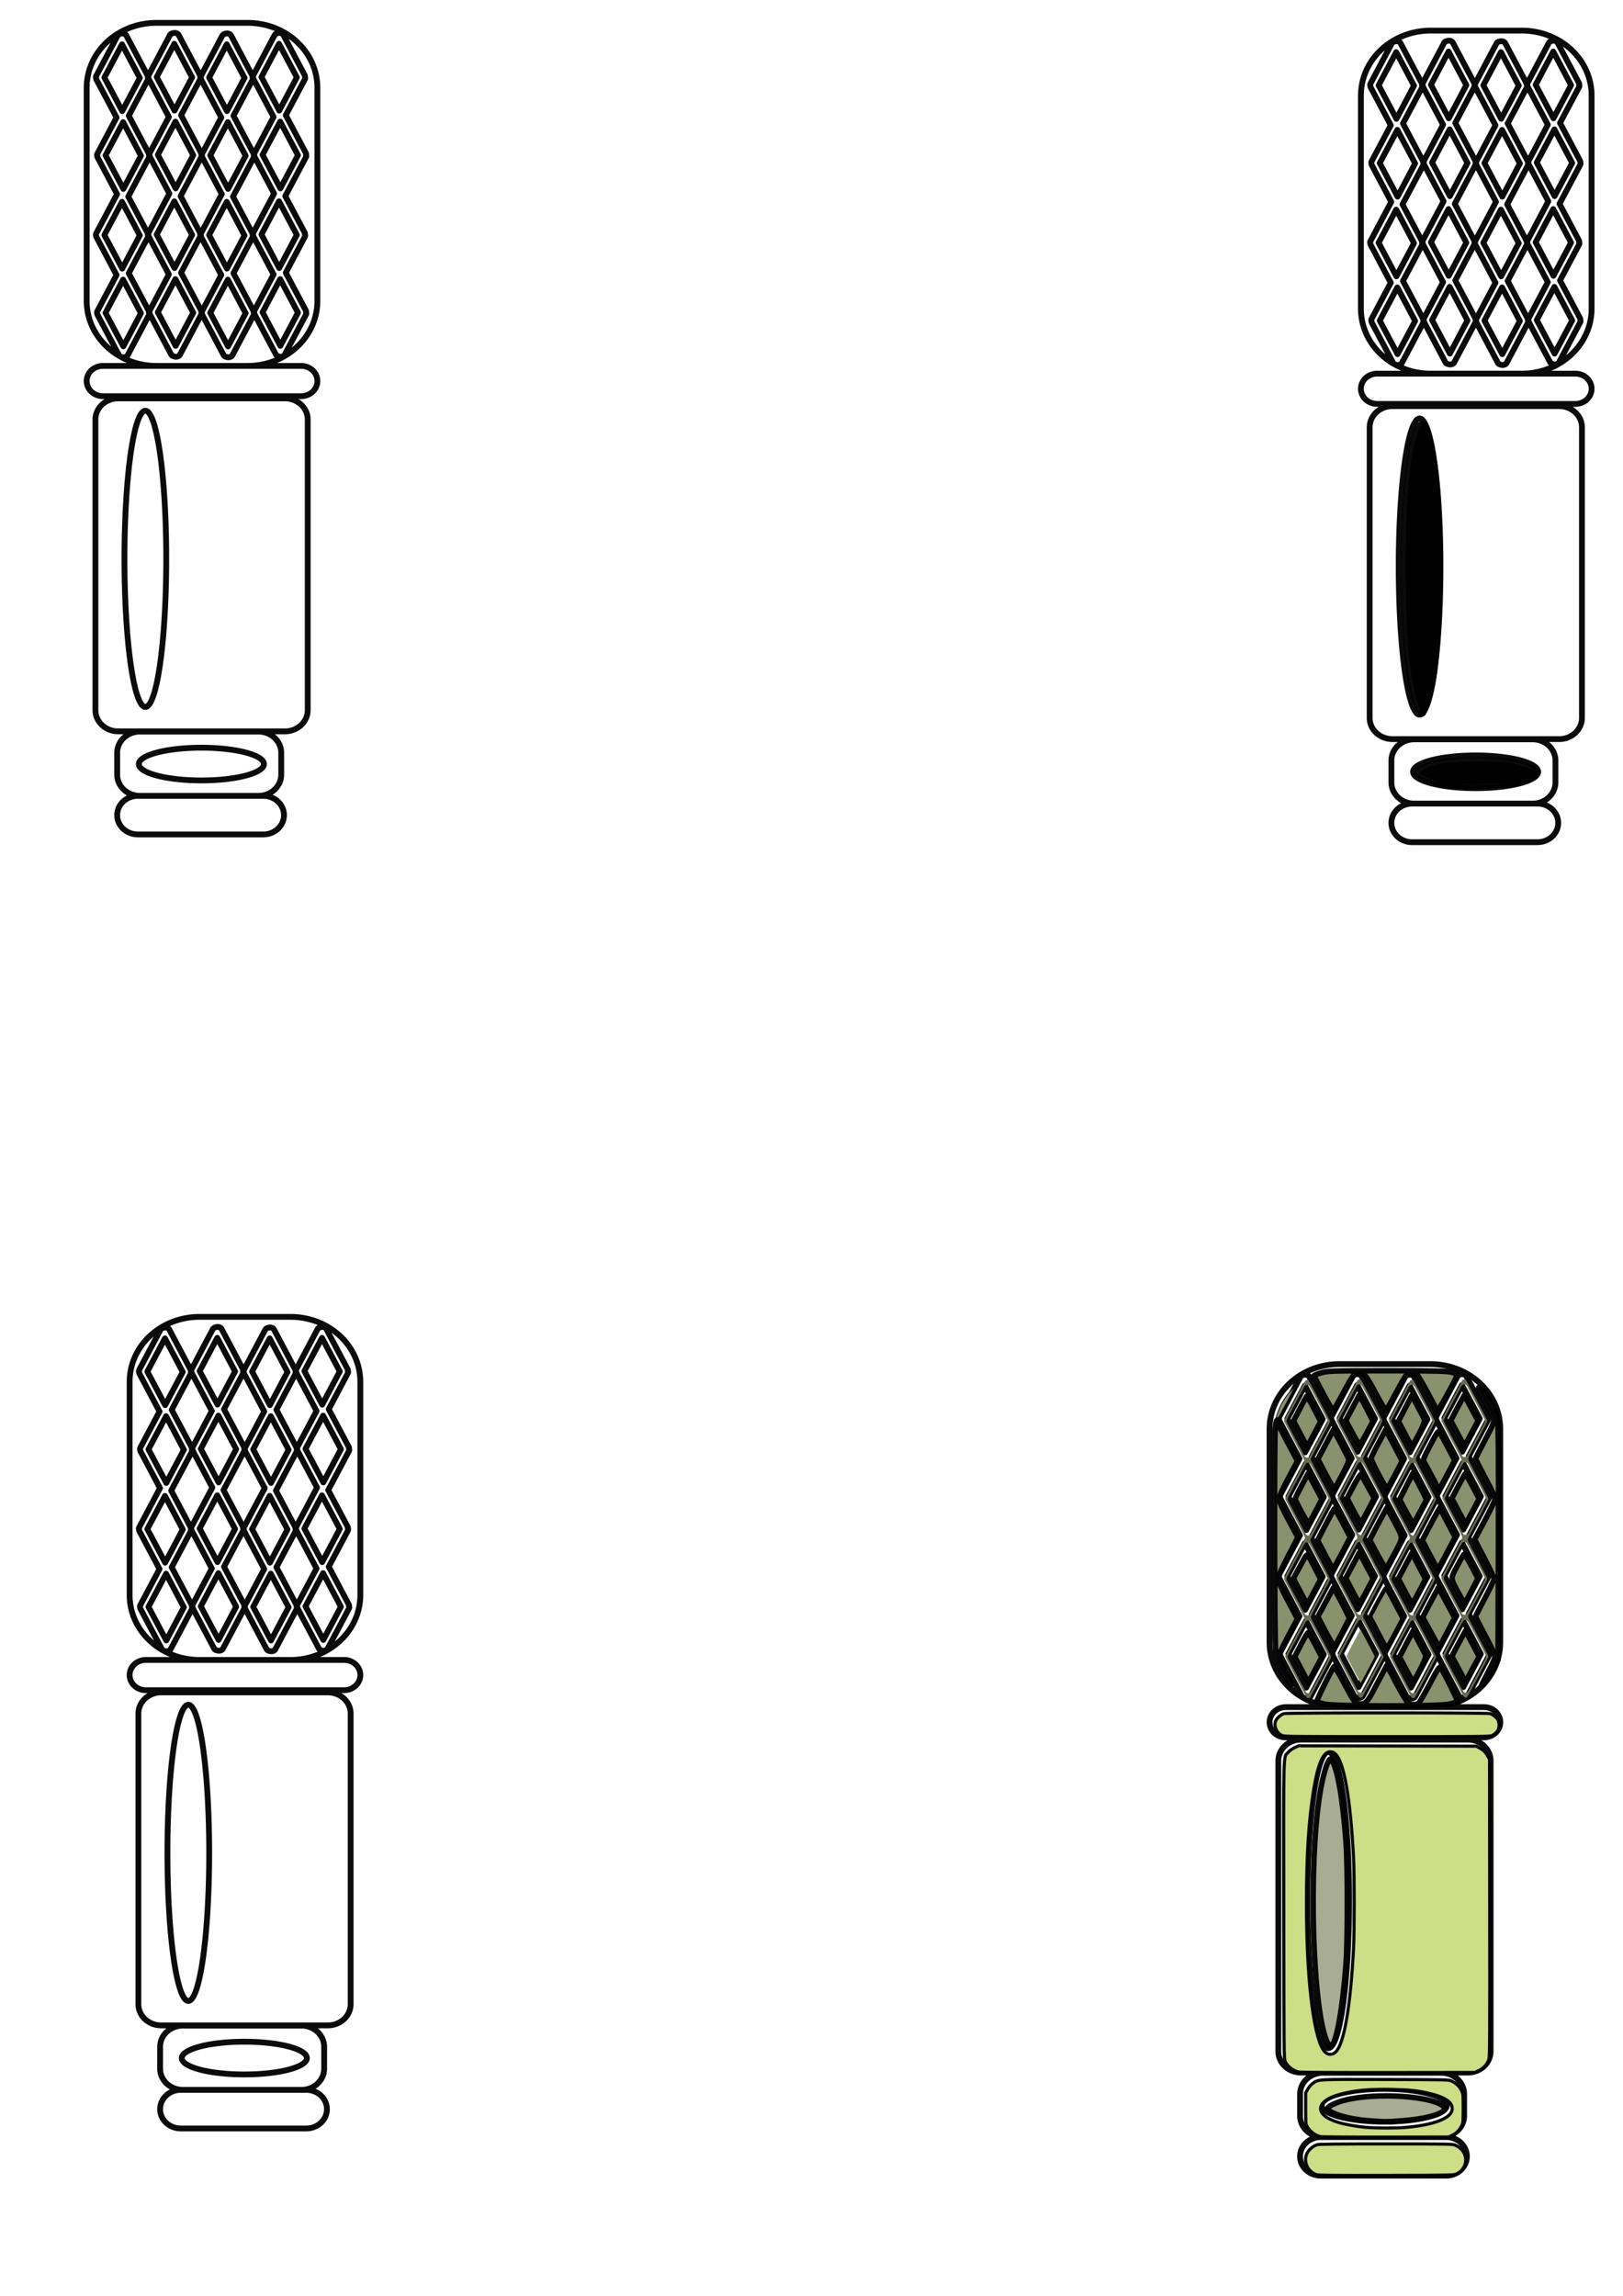 <?xml version="1.0" encoding="UTF-8" standalone="no"?>
<!-- Created with Inkscape (http://www.inkscape.org/) -->

<svg
   width="210mm"
   height="297mm"
   viewBox="0 0 210 297"
   version="1.1"
   id="svg5"
   inkscape:version="1.1.1 (3bf5ae0d25, 2021-09-20)"
   sodipodi:docname="calf delay plugin icon svg.svg"
   xmlns:inkscape="http://www.inkscape.org/namespaces/inkscape"
   xmlns:sodipodi="http://sodipodi.sourceforge.net/DTD/sodipodi-0.dtd"
   xmlns="http://www.w3.org/2000/svg"
   xmlns:svg="http://www.w3.org/2000/svg">
  <sodipodi:namedview
     id="namedview7"
     pagecolor="#ffffff"
     bordercolor="#666666"
     borderopacity="1.0"
     inkscape:pageshadow="2"
     inkscape:pageopacity="0.0"
     inkscape:pagecheckerboard="0"
     inkscape:document-units="mm"
     showgrid="false"
     inkscape:zoom="0.76508705"
     inkscape:cx="326.7602"
     inkscape:cy="693.38515"
     inkscape:window-width="1680"
     inkscape:window-height="956"
     inkscape:window-x="-11"
     inkscape:window-y="-11"
     inkscape:window-maximized="1"
     inkscape:current-layer="layer1"
     showguides="true"
     inkscape:guide-bbox="true" />
  <defs
     id="defs2">
    <inkscape:path-effect
       effect="spiro"
       id="path-effect2988"
       is_visible="true"
       lpeversion="1" />
    <inkscape:path-effect
       effect="spiro"
       id="path-effect2902"
       is_visible="true"
       lpeversion="1" />
    <inkscape:path-effect
       effect="spiro"
       id="path-effect16418"
       is_visible="true"
       lpeversion="1" />
    <inkscape:path-effect
       effect="spiro"
       id="path-effect16414"
       is_visible="true"
       lpeversion="1" />
    <inkscape:path-effect
       effect="spiro"
       id="path-effect16286"
       is_visible="true"
       lpeversion="1" />
    <inkscape:path-effect
       effect="spiro"
       id="path-effect16147"
       is_visible="true"
       lpeversion="1" />
    <inkscape:path-effect
       effect="spiro"
       id="path-effect6914"
       is_visible="true"
       lpeversion="1" />
    <inkscape:path-effect
       effect="spiro"
       id="path-effect6218"
       is_visible="true"
       lpeversion="1" />
    <inkscape:path-effect
       effect="spiro"
       id="path-effect6048"
       is_visible="true"
       lpeversion="1" />
    <inkscape:path-effect
       effect="spiro"
       id="path-effect3630"
       is_visible="true"
       lpeversion="1" />
    <inkscape:path-effect
       effect="rough_hatches"
       id="path-effect2461"
       is_visible="true"
       lpeversion="1"
       direction="69.998,260.921 , 8.144,0"
       dist_rdm="6;1"
       growth="0"
       do_bend="true"
       bender="69.998,265.921 , 5,0"
       bottom_edge_variation="1.46;1"
       top_edge_variation="1.46;1"
       bottom_tgt_variation="0;1"
       top_tgt_variation="0;1"
       scale_bf="1"
       scale_bb="1"
       scale_tf="1"
       scale_tb="1"
       top_smth_variation="0;1"
       bottom_smth_variation="0;1"
       fat_output="true"
       stroke_width_top="1"
       stroke_width_bottom="1"
       front_thickness="1"
       back_thickness="0.25" />
    <inkscape:path-effect
       effect="skeletal"
       id="path-effect1945"
       is_visible="true"
       lpeversion="1"
       pattern="m 33.861,87.615 h 14.8 c 5.651,0 10.201,4.55 10.201,10.201 v 12.157 c 0,5.651 -4.55,10.201 -10.201,10.201 H 33.861 c -5.651,0 -10.201,-4.55 -10.201,-10.201 V 97.816 c 0,-5.651 4.55,-10.201 10.201,-10.201 z"
       copytype="repeated"
       prop_scale="1.28"
       scale_y_rel="false"
       spacing="2.6"
       normal_offset="0"
       tang_offset="0"
       prop_units="false"
       vertical_pattern="false"
       hide_knot="false"
       fuse_tolerance="0" />
    <inkscape:path-effect
       effect="skeletal"
       id="path-effect1762"
       is_visible="true"
       lpeversion="1"
       pattern="#rect1629"
       copytype="repeated"
       prop_scale="1"
       scale_y_rel="false"
       spacing="0"
       normal_offset="0"
       tang_offset="0"
       prop_units="false"
       vertical_pattern="false"
       hide_knot="false"
       fuse_tolerance="0" />
  </defs>
  <g
     inkscape:label="Layer 1"
     inkscape:groupmode="layer"
     id="layer1">
    <path
       style="fill:#917c6f;stroke:#000000;stroke-width:14.443;stroke-linecap:round;stroke-linejoin:round;stroke-opacity:0.955;paint-order:stroke markers fill"
       d=""
       id="path1102"
       transform="scale(0.265)" />
    <path
       style="fill:#917c6f;stroke:#000000;stroke-width:14.443;stroke-linecap:round;stroke-linejoin:round;stroke-opacity:0.955;paint-order:stroke markers fill"
       d=""
       id="path1570"
       transform="scale(0.265)" />
    <path
       style="fill:#000000;stroke:#000000;stroke-width:3.523;stroke-linecap:round;stroke-linejoin:round;stroke-opacity:0.955;paint-order:stroke markers fill"
       d=""
       id="path1632"
       transform="scale(0.265)" />
    <path
       style="fill:#000000;stroke:#000000;stroke-width:3.523;stroke-linecap:round;stroke-linejoin:round;stroke-opacity:0.955;paint-order:stroke markers fill"
       d=""
       id="path1827"
       transform="scale(0.265)" />
    <path
       style="fill:#000000;stroke:#000000;stroke-width:3.523;stroke-linecap:round;stroke-linejoin:round;stroke-opacity:0.955;paint-order:stroke markers fill"
       d=""
       id="path1866"
       transform="scale(0.265)" />
    <path
       style="fill:#000000;stroke:#000000;stroke-width:3.523;stroke-linecap:round;stroke-linejoin:round;stroke-opacity:0.955;paint-order:stroke markers fill"
       d=""
       id="path1983"
       transform="scale(0.265)" />
    <path
       style="fill:#000000;stroke:#000000;stroke-width:3.523;stroke-linecap:round;stroke-linejoin:round;stroke-opacity:0.955;paint-order:stroke markers fill"
       d=""
       id="path2061"
       transform="scale(0.265)" />
    <path
       style="fill:#000000;stroke:#000000;stroke-width:3.523;stroke-linecap:round;stroke-linejoin:round;stroke-opacity:0.955;paint-order:stroke markers fill"
       d=""
       id="path2100"
       transform="scale(0.265)" />
    <path
       style="fill:#000000;stroke:#000000;stroke-width:2.031;stroke-linecap:round;stroke-linejoin:round;stroke-opacity:0.955;paint-order:stroke markers fill"
       d=""
       id="path2139"
       transform="scale(0.265)" />
    <path
       style="fill:#000000;stroke:#000000;stroke-width:1.639;stroke-linecap:round;stroke-linejoin:round;stroke-opacity:0.955;paint-order:stroke markers fill"
       d=""
       id="path2334"
       transform="scale(0.265)" />
    <path
       style="fill:#000000;stroke:#000000;stroke-width:1.33;stroke-linecap:round;stroke-linejoin:round;stroke-opacity:0.955;paint-order:stroke markers fill"
       d=""
       id="path2412"
       transform="scale(0.265)" />
    <path
       style="fill:#784421;fill-opacity:1;stroke:#000000;stroke-width:2.824;stroke-linecap:round;stroke-linejoin:round;stroke-miterlimit:4;stroke-dasharray:none;stroke-opacity:0.955;paint-order:stroke markers fill"
       d=""
       id="path13776"
       transform="scale(0.265)" />
    <path
       style="fill:#784421;fill-opacity:1;stroke:#000000;stroke-width:0.997;stroke-linecap:round;stroke-linejoin:round;stroke-miterlimit:4;stroke-dasharray:none;stroke-opacity:0.955;paint-order:stroke markers fill"
       d=""
       id="path15410"
       transform="scale(0.265)" />
    <path
       style="fill:#784421;fill-opacity:1;stroke:#000000;stroke-width:0.657;stroke-linecap:round;stroke-linejoin:round;stroke-miterlimit:4;stroke-dasharray:none;stroke-opacity:0.955;paint-order:stroke markers fill"
       d=""
       id="path15449"
       transform="scale(0.265)" />
    <path
       style="fill:#000000;fill-opacity:1;stroke:#000000;stroke-width:0.465;stroke-linecap:round;stroke-linejoin:round;stroke-miterlimit:4;stroke-dasharray:none;stroke-opacity:0.955;paint-order:stroke markers fill"
       d=""
       id="path15679"
       transform="scale(0.265)" />
    <path
       style="fill:#000000;fill-opacity:1;stroke:#000000;stroke-width:0.465;stroke-linecap:round;stroke-linejoin:round;stroke-miterlimit:4;stroke-dasharray:none;stroke-opacity:0.955;paint-order:stroke markers fill"
       d=""
       id="path15718"
       transform="scale(0.265)" />
    <path
       style="fill:#000000;fill-opacity:1;stroke:#000000;stroke-width:0.465;stroke-linecap:round;stroke-linejoin:round;stroke-miterlimit:4;stroke-dasharray:none;stroke-opacity:0.955;paint-order:stroke markers fill"
       d=""
       id="path15991"
       transform="scale(0.265)" />
    <path
       style="fill:#000000;fill-opacity:1;stroke:#000000;stroke-width:0.465;stroke-linecap:round;stroke-linejoin:round;stroke-miterlimit:4;stroke-dasharray:none;stroke-opacity:0.955;paint-order:stroke markers fill"
       d=""
       id="path16030"
       transform="scale(0.265)" />
    <path
       id="path4200"
       style="fill:none;stroke:#000000;stroke-width:0.752;stroke-linecap:round;stroke-linejoin:round;stroke-opacity:0.955;paint-order:stroke markers fill"
       d="m 34.151,98.844 a 8.093,2.118 0 0 1 -8.093,2.118 8.093,2.118 0 0 1 -8.093,-2.118 8.093,2.118 0 0 1 8.093,-2.118 8.093,2.118 0 0 1 8.093,2.118 z M 21.511,72.296 A 2.702,19.16 0 0 1 18.809,91.456 2.702,19.16 0 0 1 16.106,72.296 2.702,19.16 0 0 1 18.809,53.136 2.702,19.16 0 0 1 21.511,72.296 Z m -3.667,30.662 h 16.217 c 1.486,0 2.683,1.113 2.683,2.495 0,1.382 -1.197,2.495 -2.683,2.495 H 17.844 c -1.486,0 -2.683,-1.113 -2.683,-2.495 0,-1.382 1.197,-2.495 2.683,-2.495 z m 0.275,-8.316 h 15.31 c 1.639,0 2.958,1.227 2.958,2.75 v 2.816 c 0,1.524 -1.319,2.75 -2.958,2.75 H 18.119 c -1.639,0 -2.958,-1.227 -2.958,-2.75 v -2.816 c 0,-1.524 1.319,-2.75 2.958,-2.75 z M 15.306,51.535 h 21.552 c 1.639,0 2.958,1.227 2.958,2.75 v 37.579 c 0,1.524 -1.319,2.75 -2.958,2.75 H 15.306 c -1.639,0 -2.958,-1.227 -2.958,-2.75 V 54.285 c 0,-1.524 1.319,-2.75 2.958,-2.75 z m -1.985,-4.199 h 25.642 c 1.166,0 2.104,0.873 2.104,1.957 0,1.084 -0.939,1.957 -2.104,1.957 H 13.321 c -1.166,0 -2.104,-0.873 -2.104,-1.957 0,-1.084 0.939,-1.957 2.104,-1.957 z M 22.594,4.261 c -0.063,4.494e-4 -0.126,0.009 -0.188,0.025 -0.016,0.004 -0.031,0.009 -0.046,0.014 -0.166,0.03 -0.31,0.116 -0.375,0.24 L 19.213,9.763 c -0.047,0.088 -0.044,0.18 -0.005,0.262 -0.011,0.061 -0.001,0.125 0.031,0.186 l 2.612,4.921 -2.492,4.695 c -0.047,0.088 -0.044,0.18 -0.005,0.262 -0.011,0.061 -0.001,0.125 0.031,0.186 l 2.53,4.767 -2.703,5.094 c -0.047,0.088 -0.044,0.18 -0.005,0.262 -0.011,0.061 -0.001,0.125 0.031,0.186 l 2.612,4.921 -2.492,4.695 c -0.047,0.088 -0.044,0.18 -0.005,0.262 -0.011,0.061 -0.001,0.125 0.031,0.186 l 2.771,5.222 c 0.066,0.124 0.209,0.21 0.375,0.24 0.015,0.005 0.03,0.01 0.046,0.014 0.062,0.017 0.126,0.025 0.188,0.025 0.223,0.002 0.434,-0.094 0.517,-0.252 l 2.771,-5.222 c 0.051,-0.095 0.045,-0.196 -0.004,-0.283 0.021,-0.071 0.016,-0.147 -0.023,-0.22 l -2.597,-4.894 2.477,-4.668 c 0.051,-0.095 0.045,-0.196 -0.004,-0.283 0.021,-0.071 0.016,-0.147 -0.023,-0.22 L 23.367,25.37 26.055,20.303 c 0.051,-0.095 0.045,-0.196 -0.004,-0.283 0.021,-0.071 0.016,-0.147 -0.023,-0.22 l -2.597,-4.894 2.477,-4.668 c 0.051,-0.095 0.045,-0.196 -0.004,-0.283 0.021,-0.071 0.016,-0.147 -0.023,-0.22 L 23.11,4.513 C 23.027,4.355 22.816,4.259 22.593,4.261 Z m 13.55,0 c -0.062,4.494e-4 -0.126,0.009 -0.188,0.025 -0.016,0.004 -0.031,0.009 -0.046,0.014 -0.166,0.03 -0.31,0.116 -0.375,0.24 L 32.763,9.763 c -0.047,0.088 -0.044,0.18 -0.005,0.262 -0.011,0.061 -0.001,0.125 0.031,0.186 l 2.612,4.921 -2.492,4.695 c -0.047,0.088 -0.044,0.18 -0.005,0.262 -0.011,0.061 -0.001,0.125 0.031,0.186 l 2.53,4.767 -2.703,5.094 c -0.047,0.088 -0.044,0.18 -0.005,0.262 -0.011,0.061 -0.001,0.125 0.031,0.186 l 2.612,4.921 -2.492,4.695 c -0.047,0.088 -0.044,0.18 -0.005,0.262 -0.011,0.061 -0.001,0.125 0.031,0.186 l 2.771,5.222 c 0.066,0.124 0.209,0.21 0.375,0.24 0.015,0.005 0.03,0.01 0.046,0.014 0.062,0.017 0.126,0.025 0.188,0.025 0.223,0.002 0.434,-0.094 0.517,-0.252 l 2.771,-5.222 c 0.051,-0.095 0.045,-0.196 -0.004,-0.283 0.021,-0.071 0.016,-0.147 -0.023,-0.22 l -2.597,-4.894 2.477,-4.668 c 0.051,-0.095 0.045,-0.196 -0.004,-0.283 0.021,-0.071 0.016,-0.147 -0.023,-0.22 l -2.515,-4.74 2.689,-5.066 c 0.051,-0.095 0.045,-0.196 -0.004,-0.283 0.021,-0.071 0.016,-0.147 -0.023,-0.22 l -2.597,-4.894 2.477,-4.668 c 0.051,-0.095 0.045,-0.196 -0.004,-0.283 0.021,-0.071 0.016,-0.147 -0.023,-0.22 L 36.66,4.513 C 36.576,4.355 36.366,4.259 36.142,4.261 Z m -20.318,0.069 c -0.062,4.494e-4 -0.126,0.009 -0.188,0.025 -0.016,0.004 -0.031,0.009 -0.046,0.014 -0.166,0.03 -0.31,0.116 -0.375,0.24 L 12.445,9.832 c -0.047,0.088 -0.044,0.18 -0.005,0.262 -0.011,0.061 -0.001,0.125 0.031,0.186 l 2.612,4.921 -2.492,4.695 c -0.047,0.088 -0.044,0.18 -0.005,0.262 -0.011,0.061 -0.001,0.125 0.031,0.186 l 2.53,4.767 -2.703,5.094 c -0.047,0.088 -0.044,0.18 -0.005,0.262 -0.011,0.061 -0.001,0.125 0.031,0.186 l 2.612,4.921 -2.492,4.695 c -0.047,0.088 -0.044,0.18 -0.005,0.262 -0.011,0.061 -0.001,0.125 0.031,0.186 l 2.771,5.222 c 0.066,0.124 0.209,0.21 0.375,0.24 0.015,0.005 0.03,0.01 0.046,0.014 0.062,0.017 0.126,0.025 0.188,0.025 0.223,0.002 0.434,-0.094 0.517,-0.252 l 2.771,-5.222 c 0.051,-0.095 0.045,-0.196 -0.004,-0.283 0.021,-0.071 0.016,-0.147 -0.023,-0.22 l -2.597,-4.894 2.477,-4.668 c 0.051,-0.095 0.045,-0.196 -0.004,-0.283 0.021,-0.071 0.016,-0.147 -0.023,-0.22 l -2.515,-4.74 2.689,-5.066 c 0.051,-0.095 0.045,-0.196 -0.004,-0.283 0.021,-0.071 0.016,-0.147 -0.023,-0.22 l -2.597,-4.894 2.477,-4.668 c 0.051,-0.095 0.045,-0.196 -0.004,-0.283 0.021,-0.071 0.016,-0.147 -0.023,-0.22 l -2.771,-5.222 C 16.26,4.425 16.05,4.329 15.826,4.331 Z m 13.55,0 c -0.063,4.494e-4 -0.126,0.009 -0.188,0.025 -0.016,0.004 -0.031,0.009 -0.046,0.014 -0.166,0.03 -0.31,0.116 -0.375,0.24 L 25.995,9.832 c -0.047,0.088 -0.044,0.18 -0.005,0.262 -0.011,0.061 -0.001,0.125 0.031,0.186 l 2.612,4.921 -2.492,4.695 c -0.047,0.088 -0.044,0.18 -0.005,0.262 -0.011,0.061 -0.001,0.125 0.031,0.186 l 2.53,4.767 -2.703,5.094 c -0.047,0.088 -0.044,0.18 -0.005,0.262 -0.011,0.061 -0.001,0.125 0.031,0.186 l 2.612,4.921 -2.492,4.695 c -0.047,0.088 -0.044,0.18 -0.005,0.262 -0.011,0.061 -0.001,0.125 0.031,0.186 l 2.771,5.222 c 0.066,0.124 0.209,0.21 0.375,0.24 0.015,0.005 0.03,0.01 0.046,0.014 0.062,0.017 0.126,0.025 0.188,0.025 0.223,0.002 0.434,-0.094 0.517,-0.252 l 2.771,-5.222 c 0.051,-0.095 0.045,-0.196 -0.004,-0.283 0.021,-0.071 0.016,-0.147 -0.023,-0.22 l -2.597,-4.894 2.477,-4.668 c 0.051,-0.095 0.045,-0.196 -0.004,-0.283 0.021,-0.071 0.016,-0.147 -0.023,-0.22 l -2.515,-4.74 2.689,-5.066 c 0.051,-0.095 0.045,-0.196 -0.004,-0.283 0.021,-0.071 0.016,-0.147 -0.023,-0.22 l -2.597,-4.894 2.477,-4.668 c 0.051,-0.095 0.045,-0.196 -0.004,-0.283 0.021,-0.071 0.016,-0.147 -0.023,-0.22 L 29.892,4.583 C 29.808,4.425 29.598,4.329 29.375,4.331 Z m -6.821,1.34 2.304,4.341 c 1.33e-4,2.91e-4 2.61e-4,5.82e-4 5.17e-4,8.32e-4 l -2.278,4.292 -2.304,-4.342 z m 13.55,0 2.304,4.341 c 1.28e-4,2.91e-4 2.62e-4,5.82e-4 3.47e-4,8.32e-4 l -2.277,4.292 -2.304,-4.342 z m -20.318,0.069 2.304,4.341 c 1.34e-4,2.92e-4 2.63e-4,5.75e-4 5.17e-4,8.33e-4 l -2.278,4.292 -2.304,-4.342 z m 13.55,0 2.304,4.341 c 1.33e-4,2.92e-4 2.73e-4,5.75e-4 5.52e-4,8.33e-4 L 29.364,14.373 27.06,10.031 Z m -6.636,9.996 2.304,4.341 c 1.33e-4,2.58e-4 2.61e-4,5.08e-4 5.16e-4,7.99e-4 l -2.277,4.292 -2.304,-4.342 z m 13.55,0 2.304,4.341 c 1.34e-4,2.58e-4 2.61e-4,5.08e-4 3.46e-4,7.99e-4 l -2.278,4.292 -2.304,-4.342 z m -20.318,0.069 2.304,4.341 c 1.34e-4,2.66e-4 2.62e-4,5.41e-4 5.17e-4,7.99e-4 l -2.278,4.292 -2.304,-4.342 z m 13.55,0 2.304,4.341 c 1.28e-4,2.66e-4 2.68e-4,5.41e-4 5.53e-4,7.99e-4 L 29.511,24.438 27.207,20.096 Z m -6.929,10.24 2.304,4.341 c 1.33e-4,2.67e-4 2.61e-4,6.41e-4 5.17e-4,8.33e-4 l -2.278,4.292 -2.304,-4.342 z m 13.55,0 2.304,4.341 c 1.28e-4,2.67e-4 2.62e-4,6.41e-4 3.47e-4,8.33e-4 l -2.278,4.292 -2.304,-4.342 z m -20.318,0.069 2.304,4.341 c 1.34e-4,2.66e-4 2.63e-4,6.4e-4 5.17e-4,8.32e-4 l -2.278,4.292 -2.304,-4.342 z m 13.55,0 2.304,4.341 c 1.33e-4,2.66e-4 2.73e-4,6.4e-4 5.52e-4,8.32e-4 l -2.278,4.292 -2.304,-4.342 z m -6.636,9.996 2.304,4.341 c 1.33e-4,2.67e-4 2.61e-4,6.41e-4 5.16e-4,8.33e-4 l -2.277,4.292 -2.304,-4.342 z m 13.55,0 2.304,4.341 c 1.34e-4,2.67e-4 2.61e-4,6.41e-4 3.46e-4,8.33e-4 l -2.278,4.292 -2.304,-4.342 z m -20.318,0.069 2.304,4.341 c 1.34e-4,2.58e-4 2.62e-4,6.4e-4 5.17e-4,8.32e-4 l -2.278,4.292 -2.304,-4.342 z m 13.55,0 2.304,4.341 c 1.28e-4,2.58e-4 2.68e-4,6.4e-4 5.53e-4,8.32e-4 l -2.278,4.292 -2.304,-4.342 z M 20.259,2.956 h 11.764 c 5.01,0 9.043,3.75 9.043,8.409 v 27.562 c 0,4.659 -4.033,8.409 -9.043,8.409 H 20.259 c -5.01,0 -9.043,-3.75 -9.043,-8.409 V 11.365 c 0,-4.659 4.033,-8.409 9.043,-8.409 z" />
    <path
       id="path4304"
       style="fill:none;stroke:#000000;stroke-width:0.752;stroke-linecap:round;stroke-linejoin:round;stroke-opacity:0.955;paint-order:stroke markers fill"
       d="m 199.023,99.845 a 8.093,2.118 0 0 1 -8.093,2.118 8.093,2.118 0 0 1 -8.093,-2.118 8.093,2.118 0 0 1 8.093,-2.118 8.093,2.118 0 0 1 8.093,2.118 z M 186.383,73.298 a 2.702,19.16 0 0 1 -2.702,19.16 2.702,19.16 0 0 1 -2.702,-19.16 2.702,19.16 0 0 1 2.702,-19.16 2.702,19.16 0 0 1 2.702,19.16 z m -3.667,30.662 h 16.217 c 1.486,0 2.683,1.113 2.683,2.495 0,1.382 -1.197,2.495 -2.683,2.495 h -16.217 c -1.486,0 -2.683,-1.113 -2.683,-2.495 0,-1.382 1.197,-2.495 2.683,-2.495 z m 0.275,-8.316 h 15.31 c 1.639,0 2.958,1.227 2.958,2.75 v 2.816 c 0,1.524 -1.319,2.75 -2.958,2.75 h -15.31 c -1.639,0 -2.958,-1.227 -2.958,-2.75 v -2.816 c 0,-1.524 1.319,-2.75 2.958,-2.75 z M 180.178,52.537 h 21.552 c 1.639,0 2.958,1.227 2.958,2.75 v 37.579 c 0,1.524 -1.319,2.75 -2.958,2.75 h -21.552 c -1.639,0 -2.958,-1.227 -2.958,-2.75 V 55.287 c 0,-1.524 1.319,-2.75 2.958,-2.75 z m -1.986,-4.199 h 25.642 c 1.166,0 2.104,0.873 2.104,1.957 0,1.084 -0.939,1.957 -2.104,1.957 h -25.642 c -1.166,0 -2.104,-0.873 -2.104,-1.957 0,-1.084 0.939,-1.957 2.104,-1.957 z m 9.273,-43.075 c -0.062,4.49e-4 -0.126,0.009 -0.188,0.025 -0.016,0.004 -0.031,0.009 -0.046,0.014 -0.166,0.03 -0.31,0.116 -0.375,0.24 l -2.771,5.222 c -0.047,0.088 -0.044,0.18 -0.005,0.262 -0.011,0.061 -0.001,0.125 0.031,0.186 l 2.612,4.921 -2.492,4.695 c -0.047,0.088 -0.044,0.18 -0.005,0.262 -0.011,0.061 -10e-4,0.125 0.031,0.186 l 2.53,4.767 -2.703,5.094 c -0.047,0.088 -0.044,0.18 -0.005,0.262 -0.011,0.061 -0.001,0.125 0.031,0.186 l 2.612,4.921 -2.492,4.695 c -0.047,0.088 -0.044,0.18 -0.005,0.262 -0.011,0.061 -10e-4,0.125 0.031,0.186 l 2.771,5.222 c 0.066,0.124 0.209,0.21 0.375,0.24 0.015,0.005 0.03,0.01 0.046,0.014 0.062,0.017 0.126,0.025 0.188,0.025 0.223,0.002 0.434,-0.094 0.517,-0.252 l 2.771,-5.222 c 0.051,-0.095 0.045,-0.196 -0.004,-0.283 0.021,-0.071 0.016,-0.147 -0.023,-0.22 l -2.597,-4.894 2.477,-4.668 c 0.051,-0.095 0.045,-0.196 -0.004,-0.283 0.021,-0.071 0.016,-0.147 -0.023,-0.22 l -2.515,-4.74 2.689,-5.066 c 0.051,-0.095 0.045,-0.196 -0.004,-0.283 0.021,-0.071 0.016,-0.147 -0.023,-0.22 l -2.597,-4.894 2.477,-4.668 c 0.051,-0.095 0.045,-0.196 -0.004,-0.283 0.021,-0.071 0.016,-0.147 -0.023,-0.22 l -2.771,-5.222 c -0.084,-0.158 -0.294,-0.254 -0.517,-0.252 z m 13.55,0 c -0.062,4.49e-4 -0.126,0.009 -0.188,0.025 -0.016,0.004 -0.031,0.009 -0.046,0.014 -0.166,0.03 -0.31,0.116 -0.375,0.24 l -2.771,5.222 c -0.047,0.088 -0.044,0.18 -0.005,0.262 -0.011,0.061 -0.001,0.125 0.031,0.186 l 2.612,4.921 -2.492,4.695 c -0.047,0.088 -0.044,0.18 -0.005,0.262 -0.011,0.061 -10e-4,0.125 0.031,0.186 l 2.53,4.767 -2.703,5.094 c -0.047,0.088 -0.044,0.18 -0.005,0.262 -0.011,0.061 -0.001,0.125 0.031,0.186 l 2.612,4.921 -2.492,4.695 c -0.047,0.088 -0.044,0.18 -0.005,0.262 -0.011,0.061 -0.001,0.125 0.031,0.186 l 2.771,5.222 c 0.066,0.124 0.209,0.21 0.375,0.24 0.015,0.005 0.03,0.01 0.046,0.014 0.062,0.017 0.126,0.025 0.188,0.025 0.223,0.002 0.434,-0.094 0.517,-0.252 l 2.771,-5.222 c 0.051,-0.095 0.045,-0.196 -0.004,-0.283 0.021,-0.071 0.016,-0.147 -0.023,-0.22 l -2.597,-4.894 2.477,-4.668 c 0.051,-0.095 0.045,-0.196 -0.004,-0.283 0.021,-0.071 0.016,-0.147 -0.023,-0.22 l -2.515,-4.74 2.689,-5.066 c 0.051,-0.095 0.045,-0.196 -0.004,-0.283 0.021,-0.071 0.016,-0.147 -0.023,-0.22 l -2.597,-4.894 2.477,-4.668 c 0.051,-0.095 0.045,-0.196 -0.004,-0.283 0.021,-0.071 0.016,-0.147 -0.023,-0.22 l -2.772,-5.222 c -0.084,-0.158 -0.294,-0.254 -0.517,-0.252 z m -20.318,0.069 c -0.062,4.49e-4 -0.126,0.009 -0.188,0.025 -0.016,0.004 -0.031,0.009 -0.046,0.014 -0.166,0.03 -0.31,0.116 -0.375,0.24 l -2.771,5.222 c -0.047,0.088 -0.044,0.18 -0.005,0.262 -0.011,0.061 -0.001,0.125 0.031,0.186 l 2.612,4.921 -2.492,4.695 c -0.047,0.088 -0.044,0.18 -0.005,0.262 -0.011,0.061 -0.001,0.125 0.031,0.186 l 2.53,4.767 -2.703,5.094 c -0.047,0.088 -0.044,0.18 -0.005,0.262 -0.011,0.061 -0.001,0.125 0.031,0.186 l 2.612,4.921 -2.492,4.695 c -0.047,0.088 -0.044,0.18 -0.005,0.262 -0.011,0.061 -0.001,0.125 0.031,0.186 l 2.771,5.222 c 0.066,0.124 0.209,0.21 0.375,0.24 0.015,0.005 0.03,0.01 0.046,0.014 0.062,0.017 0.126,0.025 0.188,0.025 0.223,0.002 0.434,-0.094 0.517,-0.252 l 2.771,-5.222 c 0.051,-0.095 0.045,-0.196 -0.004,-0.283 0.021,-0.071 0.016,-0.147 -0.023,-0.22 l -2.597,-4.894 2.477,-4.668 c 0.051,-0.095 0.045,-0.196 -0.004,-0.283 0.021,-0.071 0.016,-0.147 -0.023,-0.22 l -2.515,-4.74 2.689,-5.066 c 0.051,-0.095 0.045,-0.196 -0.004,-0.283 0.021,-0.071 0.016,-0.147 -0.023,-0.22 l -2.597,-4.894 2.477,-4.668 c 0.051,-0.095 0.045,-0.196 -0.004,-0.283 0.021,-0.071 0.016,-0.147 -0.023,-0.22 l -2.771,-5.222 c -0.084,-0.158 -0.294,-0.254 -0.517,-0.252 z m 13.55,0 c -0.062,4.49e-4 -0.126,0.009 -0.188,0.025 -0.016,0.004 -0.031,0.009 -0.046,0.014 -0.166,0.03 -0.31,0.116 -0.375,0.24 l -2.771,5.222 c -0.047,0.088 -0.044,0.18 -0.005,0.262 -0.011,0.061 -10e-4,0.125 0.031,0.186 l 2.612,4.921 -2.492,4.695 c -0.047,0.088 -0.044,0.18 -0.005,0.262 -0.011,0.061 -0.001,0.125 0.031,0.186 l 2.53,4.767 -2.703,5.094 c -0.047,0.088 -0.044,0.18 -0.005,0.262 -0.011,0.061 -0.001,0.125 0.031,0.186 l 2.612,4.921 -2.492,4.695 c -0.047,0.088 -0.044,0.18 -0.005,0.262 -0.011,0.061 -0.001,0.125 0.031,0.186 l 2.771,5.222 c 0.066,0.124 0.209,0.21 0.375,0.24 0.015,0.005 0.03,0.01 0.046,0.014 0.062,0.017 0.126,0.025 0.188,0.025 0.223,0.002 0.434,-0.094 0.517,-0.252 l 2.771,-5.222 c 0.051,-0.095 0.045,-0.196 -0.004,-0.283 0.021,-0.071 0.016,-0.147 -0.023,-0.22 l -2.597,-4.894 2.477,-4.668 c 0.051,-0.095 0.045,-0.196 -0.004,-0.283 0.021,-0.071 0.016,-0.147 -0.023,-0.22 l -2.515,-4.74 2.689,-5.066 c 0.051,-0.095 0.045,-0.196 -0.004,-0.283 0.021,-0.071 0.016,-0.147 -0.023,-0.22 l -2.597,-4.894 2.477,-4.668 c 0.051,-0.095 0.045,-0.196 -0.004,-0.283 0.021,-0.071 0.016,-0.147 -0.023,-0.22 l -2.771,-5.222 c -0.084,-0.158 -0.294,-0.254 -0.517,-0.252 z m -6.821,1.34 2.304,4.341 c 1.3e-4,2.91e-4 2.6e-4,5.82e-4 5.2e-4,8.32e-4 l -2.277,4.292 -2.304,-4.342 z m 13.55,0 2.304,4.341 c 1.3e-4,2.91e-4 2.6e-4,5.82e-4 3.5e-4,8.32e-4 l -2.278,4.292 -2.304,-4.342 z m -20.318,0.069 2.304,4.341 c 1.4e-4,2.92e-4 2.6e-4,5.75e-4 5.2e-4,8.33e-4 l -2.278,4.292 -2.304,-4.342 z m 13.55,0 2.304,4.341 c 1.4e-4,2.92e-4 2.8e-4,5.75e-4 5.6e-4,8.33e-4 l -2.277,4.292 -2.304,-4.342 z m -6.636,9.996 2.304,4.341 c 1.3e-4,2.58e-4 2.6e-4,5.08e-4 5.1e-4,7.99e-4 l -2.277,4.292 -2.304,-4.342 z m 13.55,0 2.304,4.341 c 1.4e-4,2.58e-4 2.6e-4,5.08e-4 3.5e-4,7.99e-4 l -2.278,4.292 -2.304,-4.342 z m -20.318,0.069 2.304,4.341 c 1.3e-4,2.66e-4 2.6e-4,5.41e-4 5.1e-4,7.99e-4 l -2.278,4.292 -2.304,-4.342 z m 13.55,0 2.304,4.341 c 1.3e-4,2.66e-4 2.7e-4,5.41e-4 5.6e-4,7.99e-4 l -2.278,4.292 -2.304,-4.342 z m -6.929,10.24 2.304,4.341 c 1.3e-4,2.67e-4 2.6e-4,6.41e-4 5.2e-4,8.33e-4 l -2.277,4.292 -2.304,-4.342 z m 13.55,0 2.304,4.341 c 1.3e-4,2.67e-4 2.6e-4,6.41e-4 3.5e-4,8.33e-4 l -2.278,4.292 -2.304,-4.342 z m -20.318,0.069 2.304,4.341 c 1.4e-4,2.66e-4 2.6e-4,6.4e-4 5.2e-4,8.32e-4 l -2.278,4.292 -2.304,-4.342 z m 13.55,0 2.304,4.341 c 1.4e-4,2.66e-4 2.8e-4,6.4e-4 5.6e-4,8.32e-4 l -2.278,4.292 -2.304,-4.342 z m -6.636,9.996 2.304,4.341 c 1.3e-4,2.67e-4 2.6e-4,6.41e-4 5.1e-4,8.33e-4 l -2.277,4.292 -2.304,-4.342 z m 13.55,0 2.304,4.341 c 1.4e-4,2.67e-4 2.6e-4,6.41e-4 3.5e-4,8.33e-4 l -2.278,4.292 -2.304,-4.342 z m -20.318,0.069 2.304,4.341 c 1.3e-4,2.58e-4 2.6e-4,6.4e-4 5.1e-4,8.32e-4 l -2.277,4.292 -2.304,-4.342 z m 13.55,0 2.304,4.341 c 1.3e-4,2.58e-4 2.7e-4,6.4e-4 5.6e-4,8.32e-4 l -2.278,4.292 -2.304,-4.342 z M 185.131,3.958 h 11.764 c 5.01,0 9.043,3.75 9.043,8.409 V 39.928 c 0,4.659 -4.033,8.409 -9.043,8.409 h -11.764 c -5.01,0 -9.043,-3.75 -9.043,-8.409 V 12.367 c 0,-4.659 4.033,-8.409 9.043,-8.409 z" />
    <path
       style="fill:#676c53;fill-opacity:1;stroke:none;stroke-width:0.509;stroke-linecap:round;stroke-linejoin:round;stroke-miterlimit:4;stroke-dasharray:none;stroke-opacity:0.955;paint-order:stroke markers fill"
       d=""
       id="path13676"
       transform="scale(0.265)" />
    <g
       id="g15789">
      <path
         id="path4308"
         style="fill:none;stroke:#000000;stroke-width:0.752;stroke-linecap:round;stroke-linejoin:round;stroke-opacity:0.955;paint-order:stroke markers fill"
         d="m 187.207,272.353 a 8.093,2.118 0 0 1 -8.093,2.118 8.093,2.118 0 0 1 -8.093,-2.118 8.093,2.118 0 0 1 8.093,-2.118 8.093,2.118 0 0 1 8.093,2.118 z m -12.64,-26.548 a 2.702,19.16 0 0 1 -2.702,19.16 2.702,19.16 0 0 1 -2.702,-19.16 2.702,19.16 0 0 1 2.702,-19.16 2.702,19.16 0 0 1 2.702,19.16 z m -3.667,30.662 h 16.217 c 1.486,0 2.683,1.113 2.683,2.495 0,1.382 -1.197,2.495 -2.683,2.495 h -16.217 c -1.486,0 -2.683,-1.113 -2.683,-2.495 0,-1.382 1.197,-2.495 2.683,-2.495 z m 0.275,-8.316 h 15.31 c 1.639,0 2.958,1.227 2.958,2.75 v 2.816 c 0,1.524 -1.319,2.75 -2.958,2.75 h -15.31 c -1.639,0 -2.958,-1.227 -2.958,-2.75 v -2.816 c 0,-1.524 1.319,-2.75 2.958,-2.75 z m -2.813,-43.107 h 21.552 c 1.639,0 2.958,1.227 2.958,2.75 v 37.579 c 0,1.524 -1.319,2.75 -2.958,2.75 h -21.552 c -1.639,0 -2.958,-1.227 -2.958,-2.75 v -37.579 c 0,-1.524 1.319,-2.75 2.958,-2.75 z m -1.986,-4.199 h 25.642 c 1.166,0 2.104,0.873 2.104,1.957 0,1.084 -0.939,1.957 -2.104,1.957 h -25.642 c -1.166,0 -2.104,-0.873 -2.104,-1.957 0,-1.084 0.939,-1.957 2.104,-1.957 z m 9.273,-43.075 c -0.062,4.5e-4 -0.126,0.009 -0.188,0.025 -0.016,0.004 -0.031,0.009 -0.046,0.014 -0.166,0.03 -0.31,0.116 -0.375,0.24 l -2.771,5.222 c -0.047,0.088 -0.044,0.18 -0.005,0.262 -0.011,0.061 -0.001,0.125 0.031,0.186 l 2.612,4.921 -2.492,4.695 c -0.047,0.088 -0.044,0.18 -0.005,0.262 -0.011,0.061 -0.001,0.125 0.031,0.186 l 2.53,4.767 -2.703,5.094 c -0.047,0.088 -0.044,0.18 -0.005,0.262 -0.011,0.061 -10e-4,0.125 0.031,0.186 l 2.612,4.921 -2.492,4.695 c -0.047,0.088 -0.044,0.18 -0.005,0.262 -0.011,0.061 -0.001,0.125 0.031,0.186 l 2.771,5.222 c 0.066,0.124 0.209,0.21 0.375,0.24 0.015,0.005 0.03,0.01 0.046,0.014 0.062,0.017 0.126,0.025 0.188,0.025 0.223,0.002 0.434,-0.094 0.517,-0.252 l 2.771,-5.222 c 0.051,-0.096 0.045,-0.196 -0.004,-0.283 0.021,-0.071 0.016,-0.147 -0.023,-0.22 l -2.597,-4.894 2.477,-4.668 c 0.051,-0.096 0.045,-0.196 -0.004,-0.283 0.021,-0.071 0.016,-0.147 -0.023,-0.22 l -2.515,-4.74 2.689,-5.066 c 0.051,-0.096 0.045,-0.196 -0.004,-0.283 0.021,-0.071 0.016,-0.147 -0.023,-0.22 l -2.597,-4.894 2.477,-4.668 c 0.051,-0.096 0.045,-0.196 -0.004,-0.283 0.021,-0.071 0.016,-0.147 -0.023,-0.22 l -2.771,-5.222 c -0.084,-0.158 -0.294,-0.254 -0.517,-0.252 z m 13.55,0 c -0.062,4.5e-4 -0.126,0.009 -0.188,0.025 -0.016,0.004 -0.031,0.009 -0.046,0.014 -0.166,0.03 -0.31,0.116 -0.375,0.24 l -2.771,5.222 c -0.047,0.088 -0.044,0.18 -0.005,0.262 -0.011,0.061 -10e-4,0.125 0.031,0.186 l 2.612,4.921 -2.492,4.695 c -0.047,0.088 -0.044,0.18 -0.005,0.262 -0.011,0.061 -0.001,0.125 0.031,0.186 l 2.53,4.767 -2.703,5.094 c -0.047,0.088 -0.044,0.18 -0.005,0.262 -0.011,0.061 -10e-4,0.125 0.031,0.186 l 2.612,4.921 -2.492,4.695 c -0.047,0.088 -0.044,0.18 -0.005,0.262 -0.011,0.061 -0.001,0.125 0.031,0.186 l 2.771,5.222 c 0.066,0.124 0.209,0.21 0.375,0.24 0.015,0.005 0.03,0.01 0.046,0.014 0.062,0.017 0.126,0.025 0.188,0.025 0.223,0.002 0.434,-0.094 0.517,-0.252 l 2.771,-5.222 c 0.051,-0.096 0.045,-0.196 -0.004,-0.283 0.021,-0.071 0.016,-0.147 -0.023,-0.22 l -2.597,-4.894 2.477,-4.668 c 0.051,-0.096 0.045,-0.196 -0.004,-0.283 0.021,-0.071 0.016,-0.147 -0.023,-0.22 l -2.515,-4.74 2.689,-5.066 c 0.051,-0.096 0.045,-0.196 -0.004,-0.283 0.021,-0.071 0.016,-0.147 -0.023,-0.22 l -2.597,-4.894 2.477,-4.668 c 0.051,-0.096 0.045,-0.196 -0.004,-0.283 0.021,-0.071 0.016,-0.147 -0.023,-0.22 l -2.772,-5.222 c -0.084,-0.158 -0.294,-0.254 -0.517,-0.252 z m -20.318,0.07 c -0.062,4.5e-4 -0.126,0.009 -0.188,0.025 -0.016,0.004 -0.031,0.009 -0.046,0.014 -0.166,0.03 -0.31,0.116 -0.375,0.24 l -2.771,5.222 c -0.047,0.088 -0.044,0.18 -0.005,0.262 -0.011,0.061 -0.001,0.125 0.031,0.186 l 2.612,4.921 -2.492,4.695 c -0.047,0.088 -0.044,0.18 -0.005,0.262 -0.011,0.061 -0.001,0.125 0.031,0.186 l 2.53,4.767 -2.703,5.094 c -0.047,0.088 -0.044,0.18 -0.005,0.262 -0.011,0.061 -0.001,0.125 0.031,0.186 l 2.612,4.921 -2.492,4.695 c -0.047,0.088 -0.044,0.18 -0.005,0.262 -0.011,0.061 -10e-4,0.125 0.031,0.186 l 2.771,5.222 c 0.066,0.124 0.209,0.21 0.375,0.24 0.015,0.005 0.03,0.01 0.046,0.014 0.062,0.017 0.126,0.025 0.188,0.025 0.223,0.002 0.434,-0.094 0.517,-0.252 l 2.771,-5.222 c 0.051,-0.096 0.045,-0.196 -0.004,-0.283 0.021,-0.071 0.016,-0.147 -0.023,-0.22 l -2.597,-4.894 2.477,-4.668 c 0.051,-0.096 0.045,-0.196 -0.004,-0.283 0.021,-0.071 0.016,-0.147 -0.023,-0.22 l -2.515,-4.74 2.689,-5.066 c 0.051,-0.096 0.045,-0.196 -0.004,-0.283 0.021,-0.071 0.016,-0.147 -0.023,-0.22 l -2.597,-4.894 2.477,-4.668 c 0.051,-0.096 0.045,-0.196 -0.004,-0.283 0.021,-0.071 0.016,-0.147 -0.023,-0.22 l -2.771,-5.222 c -0.084,-0.158 -0.294,-0.254 -0.517,-0.252 z m 13.55,0 c -0.062,4.5e-4 -0.126,0.009 -0.188,0.025 -0.016,0.004 -0.031,0.009 -0.046,0.014 -0.166,0.03 -0.31,0.116 -0.375,0.24 l -2.771,5.222 c -0.047,0.088 -0.044,0.18 -0.005,0.262 -0.011,0.061 -0.001,0.125 0.031,0.186 l 2.612,4.921 -2.492,4.695 c -0.047,0.088 -0.044,0.18 -0.005,0.262 -0.011,0.061 -0.001,0.125 0.031,0.186 l 2.53,4.767 -2.703,5.094 c -0.047,0.088 -0.044,0.18 -0.005,0.262 -0.011,0.061 -0.001,0.125 0.031,0.186 l 2.612,4.921 -2.492,4.695 c -0.047,0.088 -0.044,0.18 -0.005,0.262 -0.011,0.061 -0.001,0.125 0.031,0.186 l 2.771,5.222 c 0.066,0.124 0.209,0.21 0.375,0.24 0.015,0.005 0.03,0.01 0.046,0.014 0.062,0.017 0.126,0.025 0.188,0.025 0.223,0.002 0.434,-0.094 0.517,-0.252 l 2.771,-5.222 c 0.051,-0.096 0.045,-0.196 -0.004,-0.283 0.021,-0.071 0.016,-0.147 -0.023,-0.22 l -2.597,-4.894 2.477,-4.668 c 0.051,-0.096 0.045,-0.196 -0.004,-0.283 0.021,-0.071 0.016,-0.147 -0.023,-0.22 l -2.515,-4.74 2.689,-5.066 c 0.051,-0.096 0.045,-0.196 -0.004,-0.283 0.021,-0.071 0.016,-0.147 -0.023,-0.22 l -2.597,-4.894 2.477,-4.668 c 0.051,-0.096 0.045,-0.196 -0.004,-0.283 0.021,-0.071 0.016,-0.147 -0.023,-0.22 l -2.771,-5.222 c -0.084,-0.158 -0.294,-0.254 -0.517,-0.252 z m -6.821,1.34 2.304,4.341 c 1.3e-4,2.9e-4 2.6e-4,5.8e-4 5.2e-4,8.3e-4 l -2.277,4.292 -2.304,-4.342 z m 13.55,0 2.304,4.341 c 1.3e-4,2.9e-4 2.6e-4,5.8e-4 3.5e-4,8.3e-4 l -2.278,4.292 -2.304,-4.342 z m -20.318,0.07 2.304,4.341 c 1.4e-4,2.9e-4 2.6e-4,5.7e-4 5.2e-4,8.3e-4 l -2.278,4.292 -2.304,-4.342 z m 13.55,0 2.304,4.341 c 1.4e-4,2.9e-4 2.8e-4,5.7e-4 5.6e-4,8.3e-4 l -2.277,4.292 -2.304,-4.342 z m -6.636,9.996 2.304,4.341 c 1.3e-4,2.5e-4 2.6e-4,5e-4 5.1e-4,8e-4 l -2.277,4.292 -2.304,-4.342 z m 13.55,0 2.304,4.341 c 1.4e-4,2.5e-4 2.6e-4,5e-4 3.5e-4,8e-4 l -2.278,4.292 -2.304,-4.342 z m -20.318,0.07 2.304,4.341 c 1.3e-4,2.6e-4 2.6e-4,5.4e-4 5.1e-4,8e-4 l -2.278,4.292 -2.304,-4.342 z m 13.55,0 2.304,4.341 c 1.3e-4,2.6e-4 2.7e-4,5.4e-4 5.6e-4,8e-4 l -2.278,4.292 -2.304,-4.342 z m -6.929,10.24 2.304,4.341 c 1.3e-4,2.7e-4 2.6e-4,6.4e-4 5.2e-4,8.4e-4 l -2.277,4.292 -2.304,-4.342 z m 13.55,0 2.304,4.341 c 1.3e-4,2.7e-4 2.6e-4,6.4e-4 3.5e-4,8.4e-4 l -2.278,4.292 -2.304,-4.342 z m -20.318,0.07 2.304,4.341 c 1.4e-4,2.7e-4 2.6e-4,6.4e-4 5.2e-4,8.3e-4 l -2.278,4.292 -2.304,-4.342 z m 13.55,0 2.304,4.341 c 1.4e-4,2.7e-4 2.8e-4,6.4e-4 5.6e-4,8.3e-4 l -2.278,4.292 -2.304,-4.342 z m -6.636,9.996 2.304,4.341 c 1.3e-4,2.6e-4 2.6e-4,6.4e-4 5.1e-4,8.3e-4 l -2.277,4.292 -2.304,-4.342 z m 13.55,0 2.304,4.341 c 1.4e-4,2.6e-4 2.6e-4,6.4e-4 3.5e-4,8.3e-4 l -2.278,4.292 -2.304,-4.342 z m -20.318,0.07 2.304,4.341 c 1.3e-4,2.6e-4 2.6e-4,6.4e-4 5.1e-4,8.3e-4 l -2.277,4.292 -2.304,-4.342 z m 13.55,0 2.304,4.341 c 1.3e-4,2.6e-4 2.7e-4,6.4e-4 5.6e-4,8.3e-4 l -2.278,4.292 -2.304,-4.342 z m -9.225,-33.223 h 11.764 c 5.01,0 9.043,3.75 9.043,8.409 v 27.562 c 0,4.659 -4.033,8.409 -9.043,8.409 h -11.764 c -5.01,0 -9.043,-3.75 -9.043,-8.409 v -27.562 c 0,-4.659 4.033,-8.409 9.043,-8.409 z" />
      <path
         style="fill:#cdde87;stroke:#000000;stroke-width:1.538;stroke-linecap:round;stroke-linejoin:round;stroke-miterlimit:4;stroke-dasharray:none;stroke-opacity:0.955;paint-order:stroke markers fill"
         d="m 634.055,1011.511 c -2.683,-0.638 -5.23,-2.629 -6.555,-5.122 -0.578,-1.087 -0.601,-3.653 -0.682,-73.827 -0.093,-81.059 -0.281,-74.361 2.173,-77.15 0.781,-0.887 1.971,-1.744 3.17,-2.282 l 1.919,-0.861 43.384,0.085 43.384,0.085 1.716,0.95 c 1.874,1.038 2.922,2.125 4.01,4.16 l 0.709,1.324 0.083,72.379 c 0.073,63.321 0.023,72.585 -0.396,74.027 -0.633,2.176 -2.591,4.368 -4.927,5.515 l -1.839,0.903 -42.469,0.051 c -24.121,0.029 -42.992,-0.074 -43.681,-0.237 z m 18.123,-9.807 c 4.082,-3.911 7.211,-22.022 8.694,-50.332 0.467,-8.92 0.467,-35.801 0,-44.721 -1.516,-28.941 -4.673,-46.779 -8.941,-50.527 -0.826,-0.726 -1.398,-0.951 -2.414,-0.951 -3.482,0 -6.018,5.805 -8.112,18.569 -2.42,14.746 -3.507,31.879 -3.507,55.27 0,35.728 3.149,63.531 8.1,71.51 1.631,2.628 4.165,3.113 6.18,1.183 z"
         id="path5758"
         transform="scale(0.265)" />
      <path
         style="fill:#cdde87;stroke:#000000;stroke-width:1.538;stroke-linecap:round;stroke-linejoin:round;stroke-miterlimit:4;stroke-dasharray:none;stroke-opacity:0.955;paint-order:stroke markers fill"
         d="m 625.899,847.158 c -2.616,-1.188 -4.063,-4.586 -3.022,-7.099 0.555,-1.34 2.612,-3.115 4.082,-3.523 1.707,-0.474 98.867,-0.478 100.574,-0.004 1.4,0.389 3.271,1.919 3.949,3.23 0.593,1.147 0.6,3.603 0.014,4.73 -0.562,1.081 -1.648,2.083 -2.991,2.762 -0.935,0.473 -5.618,0.52 -51.156,0.513 -48.262,-0.007 -50.176,-0.029 -51.451,-0.608 z"
         id="path5834"
         transform="scale(0.265)" />
      <path
         style="fill:#cdde87;stroke:#000000;stroke-width:1.538;stroke-linecap:round;stroke-linejoin:round;stroke-miterlimit:4;stroke-dasharray:none;stroke-opacity:0.955;paint-order:stroke markers fill"
         d="m 642.746,1061.592 c -4.558,-1.635 -6.663,-6.915 -4.335,-10.874 0.932,-1.586 2.844,-3.105 4.706,-3.74 0.801,-0.273 9.795,-0.371 33.621,-0.366 32.016,0.01 32.551,0.017 33.976,0.662 6.381,2.885 6.64,10.92 0.452,13.991 -1.215,0.603 -2.336,0.625 -34.234,0.692 -26.96,0.056 -33.198,-0.01 -34.185,-0.364 z"
         id="path5873"
         transform="scale(0.265)" />
      <path
         style="fill:#cdde87;stroke:#000000;stroke-width:1.538;stroke-linecap:round;stroke-linejoin:round;stroke-miterlimit:4;stroke-dasharray:none;stroke-opacity:0.955;paint-order:stroke markers fill"
         d="m 644.673,1043.042 c -2.685,-0.641 -5.23,-2.631 -6.555,-5.123 -0.535,-1.006 -0.598,-1.934 -0.598,-8.687 v -7.561 l 0.965,-1.744 c 0.573,-1.035 1.554,-2.172 2.413,-2.796 2.984,-2.168 1.37,-2.078 35.557,-1.982 30.774,0.087 30.886,0.089 32.368,0.774 2.129,0.984 3.948,2.757 4.829,4.704 0.726,1.606 0.762,2.016 0.762,8.604 0,6.355 -0.055,7.036 -0.677,8.382 -0.99,2.14 -2.502,3.699 -4.573,4.716 l -1.828,0.898 -30.726,0.052 c -17.288,0.029 -31.256,-0.075 -31.937,-0.237 z m 41.589,-4.485 c 13.655,-1.185 22.182,-4.409 22.744,-8.598 0.471,-3.51 -3.043,-6.071 -10.942,-7.974 -5.676,-1.368 -9.619,-1.796 -18.293,-1.987 -10.997,-0.242 -17.951,0.397 -25.285,2.325 -12.549,3.299 -12.989,10.295 -0.87,13.824 3.391,0.987 9.067,1.998 13.354,2.379 4.386,0.389 14.977,0.407 19.294,0.032 z"
         id="path5912"
         transform="scale(0.265)" />
      <path
         style="fill:#a7ac93;stroke:#000000;stroke-width:2.683;stroke-linecap:round;stroke-linejoin:round;stroke-miterlimit:4;stroke-dasharray:none;stroke-opacity:0.955;paint-order:stroke markers fill"
         d="m 648.219,997.324 c -7.366,-14.596 -9.555,-85.959 -3.741,-121.949 1.007,-6.236 2.735,-12.864 3.981,-15.273 0.733,-1.418 0.998,-1.573 1.589,-0.93 2.801,3.044 5.529,18.265 7.128,39.77 0.893,12.007 0.896,48.167 0.006,60.042 -1.595,21.279 -4.51,37.689 -7.072,39.815 -0.663,0.55 -1.001,0.286 -1.89,-1.476 z"
         id="path6066"
         transform="scale(0.265)" />
      <path
         style="fill:#a7ac93;stroke:#000000;stroke-width:2.683;stroke-linecap:round;stroke-linejoin:round;stroke-miterlimit:4;stroke-dasharray:none;stroke-opacity:0.955;paint-order:stroke markers fill"
         d="m 668.026,1035.267 c -9.734,-0.751 -18.957,-3.504 -19.738,-5.891 -0.306,-0.935 3.843,-2.98 8.421,-4.151 15.243,-3.899 43.54,-1.988 48.29,3.261 0.857,0.947 0.853,1.081 -0.064,1.896 -2.585,2.297 -9.809,4.064 -20.006,4.891 -7.861,0.638 -8.558,0.637 -16.902,-0.01 z"
         id="path6105"
         transform="scale(0.265)" />
      <path
         style="fill:#8a916f;stroke:#000000;stroke-width:2.683;stroke-linecap:round;stroke-linejoin:round;stroke-miterlimit:4;stroke-dasharray:none;stroke-opacity:0.955;paint-order:stroke markers fill"
         d="m 628.55,820.124 c -2.968,-4.132 -5.085,-9.284 -5.671,-13.799 -0.604,-4.654 -0.797,-102.134 -0.215,-109.009 0.199,-2.352 0.578,-4.143 0.842,-3.98 0.264,0.163 0.48,0.684 0.48,1.158 0,0.474 2.148,4.887 4.774,9.807 l 4.774,8.945 -4.57,8.538 c -2.646,4.943 -4.554,9.173 -4.532,10.047 0.021,0.83 2.12,5.376 4.664,10.1 l 4.626,8.591 -4.868,9.35 c -2.842,5.458 -4.862,10.013 -4.853,10.942 0.008,0.896 2.086,5.495 4.753,10.518 l 4.739,8.927 -4.524,8.469 c -2.596,4.86 -4.518,9.131 -4.51,10.024 0.008,0.855 1.444,4.22 3.19,7.476 1.747,3.257 3.069,6.028 2.937,6.16 -0.131,0.131 -1.047,-0.888 -2.036,-2.264 z"
         id="path6337"
         transform="scale(0.265)" />
      <path
         style="fill:#8a916f;stroke:#000000;stroke-width:2.683;stroke-linecap:round;stroke-linejoin:round;stroke-miterlimit:4;stroke-dasharray:none;stroke-opacity:0.955;paint-order:stroke markers fill"
         d="m 646.148,680.504 c -2.468,-4.687 -4.557,-8.673 -4.643,-8.859 -0.086,-0.185 1.429,-0.821 3.367,-1.413 3.277,-1 5.541,-1.076 32.421,-1.076 23.037,0 29.444,0.159 31.59,0.782 1.632,0.474 2.626,1.066 2.525,1.504 -0.385,1.673 -9.177,17.536 -9.523,17.182 -0.209,-0.213 -2.324,-4.05 -4.702,-8.525 -2.377,-4.475 -4.717,-8.452 -5.199,-8.838 -1.129,-0.903 -4.123,-0.903 -5.252,0 -0.482,0.386 -2.822,4.363 -5.199,8.838 -2.377,4.475 -4.494,8.315 -4.705,8.532 -0.21,0.218 -2.527,-3.628 -5.149,-8.545 -5.103,-9.573 -6.001,-10.507 -9.256,-9.634 -1.465,0.393 -2.284,1.572 -6.321,9.097 -2.55,4.755 -4.824,8.833 -5.052,9.061 -0.228,0.228 -2.434,-3.42 -4.902,-8.107 z"
         id="path6376"
         transform="scale(0.265)" />
      <path
         style="fill:#8a916f;stroke:#000000;stroke-width:2.683;stroke-linecap:round;stroke-linejoin:round;stroke-miterlimit:4;stroke-dasharray:none;stroke-opacity:0.955;paint-order:stroke markers fill"
         d="m 646.511,831.846 c -1.653,-0.445 -3.239,-0.953 -3.525,-1.13 -0.42,-0.26 7.195,-15.776 8.43,-17.178 0.19,-0.216 2.478,3.641 5.086,8.57 4.186,7.914 4.94,9.015 6.453,9.419 3.221,0.859 4.408,-0.087 7.502,-5.981 1.572,-2.994 3.724,-7.054 4.782,-9.024 l 1.924,-3.581 4.597,8.77 c 2.529,4.823 5.139,9.149 5.801,9.613 1.626,1.139 4.106,1.063 5.303,-0.162 0.54,-0.553 2.993,-4.825 5.45,-9.494 3.735,-7.095 4.571,-8.335 5.096,-7.552 2.04,3.044 8.602,16.345 8.19,16.6 -0.272,0.168 -1.969,0.689 -3.771,1.159 -4.692,1.222 -56.76,1.198 -61.319,-0.029 z"
         id="path6415"
         transform="scale(0.265)" />
      <path
         style="fill:#8a916f;stroke:#000000;stroke-width:2.683;stroke-linecap:round;stroke-linejoin:round;stroke-miterlimit:4;stroke-dasharray:none;stroke-opacity:0.955;paint-order:stroke markers fill"
         d="m 723.322,822.961 c -0.008,-0.28 1.526,-3.402 3.409,-6.939 2.546,-4.782 3.348,-6.811 3.127,-7.918 -0.164,-0.818 -2.336,-5.298 -4.827,-9.955 -2.491,-4.657 -4.529,-8.703 -4.529,-8.99 0,-0.288 2.015,-4.301 4.478,-8.919 2.463,-4.618 4.483,-8.878 4.489,-9.466 0.006,-0.589 -2.118,-5.147 -4.722,-10.131 l -4.733,-9.061 4.775,-8.948 c 2.626,-4.921 4.91,-9.62 5.074,-10.442 0.229,-1.145 -0.829,-3.596 -4.531,-10.49 -2.657,-4.947 -4.83,-9.261 -4.83,-9.586 0,-0.325 2.047,-4.4 4.55,-9.057 3.501,-6.515 4.48,-8.815 4.247,-9.978 -0.166,-0.832 -1.968,-4.634 -4.003,-8.449 -2.036,-3.815 -3.547,-7.091 -3.36,-7.278 0.573,-0.573 4.59,4.491 6.626,8.355 1.057,2.006 2.217,5.036 2.577,6.734 0.481,2.269 0.608,18.261 0.48,60.365 l -0.175,57.279 -2.378,4.727 c -2.189,4.352 -5.708,9.343 -5.744,8.146 z"
         id="path6454"
         transform="scale(0.265)" />
      <path
         style="fill:#8a916f;stroke:#000000;stroke-width:2.683;stroke-linecap:round;stroke-linejoin:round;stroke-miterlimit:4;stroke-dasharray:none;stroke-opacity:0.955;paint-order:stroke markers fill"
         d="m 712.37,778.057 c -4.322,-7.93 -4.277,-7.155 -0.812,-13.697 1.661,-3.136 3.194,-5.701 3.407,-5.701 0.213,0 1.797,2.662 3.519,5.915 l 3.13,5.915 -1.904,3.765 c -1.047,2.071 -2.533,4.865 -3.301,6.209 l -1.397,2.444 z"
         id="path6493"
         transform="scale(0.265)" />
      <path
         style="fill:#8a916f;stroke:#000000;stroke-width:2.683;stroke-linecap:round;stroke-linejoin:round;stroke-miterlimit:4;stroke-dasharray:none;stroke-opacity:0.955;paint-order:stroke markers fill"
         d="m 712.244,814.795 -3.354,-6.276 1.949,-3.747 c 1.072,-2.061 2.575,-4.849 3.341,-6.194 l 1.392,-2.447 3.329,6.268 3.329,6.268 -3.315,6.203 -3.315,6.203 z"
         id="path6532"
         transform="scale(0.265)" />
      <path
         style="fill:#8a916f;stroke:#000000;stroke-width:2.683;stroke-linecap:round;stroke-linejoin:round;stroke-miterlimit:4;stroke-dasharray:none;stroke-opacity:0.955;paint-order:stroke markers fill"
         d="m 700.632,800.506 c -1.108,-2.029 -2.914,-5.336 -4.013,-7.348 l -1.997,-3.658 3.837,-7.252 3.837,-7.252 4,7.403 4,7.403 -3.668,7.014 c -2.018,3.858 -3.739,7.096 -3.825,7.197 -0.086,0.1 -1.063,-1.478 -2.172,-3.507 z"
         id="path6571"
         transform="scale(0.265)" />
      <path
         style="fill:#8a916f;stroke:#000000;stroke-width:2.683;stroke-linecap:round;stroke-linejoin:round;stroke-miterlimit:4;stroke-dasharray:none;stroke-opacity:0.955;paint-order:stroke markers fill"
         d="m 686.567,814.991 -3.253,-6.111 3.285,-6.296 3.285,-6.296 2.957,5.454 c 1.626,3 3.101,5.89 3.278,6.423 0.187,0.565 -0.747,3.036 -2.242,5.932 -4.13,7.996 -3.566,7.927 -7.309,0.894 z"
         id="path6610"
         transform="scale(0.265)" />
      <path
         style="fill:#8a916f;stroke:#000000;stroke-width:2.683;stroke-linecap:round;stroke-linejoin:round;stroke-miterlimit:4;stroke-dasharray:none;stroke-opacity:0.955;paint-order:stroke markers fill"
         d="m 711.683,699.762 -3.354,-6.276 1.949,-3.747 c 1.072,-2.061 2.575,-4.849 3.341,-6.194 l 1.392,-2.447 3.329,6.268 3.329,6.268 -3.315,6.203 -3.315,6.203 z"
         id="path6649"
         transform="scale(0.265)" />
      <path
         style="fill:#8a916f;stroke:#000000;stroke-width:2.683;stroke-linecap:round;stroke-linejoin:round;stroke-miterlimit:4;stroke-dasharray:none;stroke-opacity:0.955;paint-order:stroke markers fill"
         d="m 699.447,721.265 c -1.774,-3.352 -3.584,-6.674 -4.021,-7.382 -0.738,-1.195 -0.524,-1.807 2.992,-8.524 3.197,-6.109 3.886,-7.089 4.423,-6.288 0.349,0.522 2.172,3.856 4.05,7.409 l 3.415,6.46 -3.816,7.21 -3.816,7.21 z"
         id="path6688"
         transform="scale(0.265)" />
      <path
         style="fill:#8a916f;stroke:#000000;stroke-width:2.683;stroke-linecap:round;stroke-linejoin:round;stroke-miterlimit:4;stroke-dasharray:none;stroke-opacity:0.955;paint-order:stroke markers fill"
         d="m 712.242,737.824 -3.352,-6.327 3.14,-6.048 c 1.727,-3.326 3.266,-6.05 3.421,-6.053 0.154,-0.003 1.741,2.758 3.526,6.134 l 3.246,6.139 -3.315,6.24 -3.315,6.24 z"
         id="path6727"
         transform="scale(0.265)" />
      <path
         style="fill:#8a916f;stroke:#000000;stroke-width:2.683;stroke-linecap:round;stroke-linejoin:round;stroke-miterlimit:4;stroke-dasharray:none;stroke-opacity:0.955;paint-order:stroke markers fill"
         d="m 686.61,738.037 -3.248,-6.032 3.227,-6.339 3.227,-6.339 1.466,2.511 c 0.806,1.381 2.316,4.268 3.355,6.416 l 1.889,3.905 -3.194,5.955 c -1.757,3.276 -3.258,5.955 -3.335,5.955 -0.077,0 -1.602,-2.715 -3.388,-6.032 z"
         id="path6766"
         transform="scale(0.265)" />
      <path
         style="fill:#8a916f;stroke:#000000;stroke-width:2.683;stroke-linecap:round;stroke-linejoin:round;stroke-miterlimit:4;stroke-dasharray:none;stroke-opacity:0.955;paint-order:stroke markers fill"
         d="m 672.581,758.82 -3.796,-7.073 2.938,-5.618 c 1.616,-3.09 3.502,-6.611 4.192,-7.826 l 1.254,-2.208 3.209,5.983 c 4.993,9.308 4.943,7.956 0.595,16.176 -2.074,3.921 -3.957,7.243 -4.184,7.383 -0.227,0.14 -2.121,-2.928 -4.208,-6.818 z"
         id="path6805"
         transform="scale(0.265)" />
      <path
         style="fill:#8a916f;stroke:#000000;stroke-width:2.683;stroke-linecap:round;stroke-linejoin:round;stroke-miterlimit:4;stroke-dasharray:none;stroke-opacity:0.955;paint-order:stroke markers fill"
         d="m 701.593,765.271 c -0.308,-0.396 -2.04,-3.561 -3.849,-7.033 l -3.289,-6.313 3.308,-6.313 c 1.819,-3.472 3.735,-7.024 4.258,-7.893 l 0.95,-1.58 3.769,7.124 3.769,7.124 -2.946,5.634 c -4.904,9.378 -5.342,10.057 -5.969,9.25 z"
         id="path6844"
         transform="scale(0.265)" />
      <path
         style="fill:#8a916f;stroke:#000000;stroke-width:2.683;stroke-linecap:round;stroke-linejoin:round;stroke-miterlimit:4;stroke-dasharray:none;stroke-opacity:0.955;paint-order:stroke markers fill"
         d="m 686.018,699.965 -3.23,-6.118 3.267,-6.296 3.267,-6.296 2.957,5.454 c 1.626,3 3.101,5.89 3.278,6.423 0.187,0.565 -0.747,3.036 -2.242,5.932 -4.138,8.013 -3.578,7.944 -7.297,0.901 z"
         id="path6883"
         transform="scale(0.265)" />
      <path
         style="fill:#8a916f;stroke:#000000;stroke-width:2.683;stroke-linecap:round;stroke-linejoin:round;stroke-miterlimit:4;stroke-dasharray:none;stroke-opacity:0.955;paint-order:stroke markers fill"
         d="m 660.261,699.392 -3.177,-5.958 3.289,-6.155 3.289,-6.155 1.416,2.433 c 0.779,1.338 2.292,4.201 3.362,6.361 l 1.946,3.928 -3.084,5.752 c -1.696,3.163 -3.26,5.752 -3.475,5.752 -0.215,0 -1.82,-2.681 -3.568,-5.958 z"
         id="path6922"
         transform="scale(0.265)" />
      <path
         style="fill:#8a916f;stroke:#000000;stroke-width:2.683;stroke-linecap:round;stroke-linejoin:round;stroke-miterlimit:4;stroke-dasharray:none;stroke-opacity:0.955;paint-order:stroke markers fill"
         d="m 647.336,719.74 -3.865,-7.422 3.805,-7.191 3.805,-7.191 3.569,6.653 c 1.963,3.659 3.706,7.158 3.873,7.776 0.196,0.725 -0.918,3.409 -3.144,7.575 -1.896,3.549 -3.612,6.626 -3.813,6.837 -0.201,0.211 -2.104,-2.955 -4.23,-7.037 z"
         id="path6961"
         transform="scale(0.265)" />
      <path
         style="fill:#8a916f;stroke:#000000;stroke-width:2.683;stroke-linecap:round;stroke-linejoin:round;stroke-miterlimit:4;stroke-dasharray:none;stroke-opacity:0.955;paint-order:stroke markers fill"
         d="m 634.909,700.002 -3.348,-6.364 3.027,-5.787 c 1.665,-3.183 3.18,-5.961 3.367,-6.173 0.187,-0.212 1.817,2.459 3.622,5.936 l 3.283,6.322 -3.301,6.216 -3.301,6.216 z"
         id="path7000"
         transform="scale(0.265)" />
      <path
         style="fill:#8a916f;stroke:#000000;stroke-width:2.683;stroke-linecap:round;stroke-linejoin:round;stroke-miterlimit:4;stroke-dasharray:none;stroke-opacity:0.955;paint-order:stroke markers fill"
         d="m 635.556,738.279 c -1.735,-3.234 -3.154,-6.167 -3.154,-6.517 0,-0.351 1.422,-3.3 3.16,-6.555 l 3.16,-5.917 3.352,6.28 3.352,6.28 -2.943,5.689 c -1.619,3.129 -3.13,5.898 -3.358,6.154 -0.228,0.256 -1.835,-2.18 -3.569,-5.414 z"
         id="path7039"
         transform="scale(0.265)" />
      <path
         style="fill:#8a916f;stroke:#000000;stroke-width:2.683;stroke-linecap:round;stroke-linejoin:round;stroke-miterlimit:4;stroke-dasharray:none;stroke-opacity:0.955;paint-order:stroke markers fill"
         d="m 646.977,758.939 -3.632,-7.014 3.928,-7.618 c 2.16,-4.19 4.069,-7.71 4.241,-7.823 0.172,-0.113 1.996,2.975 4.052,6.862 l 3.739,7.067 -4.052,7.76 c -2.229,4.268 -4.185,7.764 -4.348,7.77 -0.163,0.005 -1.93,-3.147 -3.928,-7.005 z"
         id="path7078"
         transform="scale(0.265)" />
      <path
         style="fill:#8a916f;stroke:#000000;stroke-width:2.683;stroke-linecap:round;stroke-linejoin:round;stroke-miterlimit:4;stroke-dasharray:none;stroke-opacity:0.955;paint-order:stroke markers fill"
         d="m 673.22,719.994 c -2.081,-3.957 -3.778,-7.545 -3.772,-7.973 0.006,-0.428 1.614,-3.777 3.573,-7.442 l 3.562,-6.664 4.046,7.658 4.046,7.658 -3.468,6.582 c -1.907,3.62 -3.634,6.761 -3.836,6.979 -0.203,0.219 -2.071,-2.84 -4.151,-6.797 z"
         id="path7117"
         transform="scale(0.265)" />
      <path
         style="fill:#8a916f;stroke:#000000;stroke-width:2.683;stroke-linecap:round;stroke-linejoin:round;stroke-miterlimit:4;stroke-dasharray:none;stroke-opacity:0.955;paint-order:stroke markers fill"
         d="m 660.889,737.48 -3.176,-6.027 3.172,-6.034 c 1.744,-3.319 3.367,-5.839 3.605,-5.601 0.238,0.238 1.797,2.952 3.464,6.029 l 3.031,5.596 -3.135,6.032 c -1.724,3.318 -3.281,6.032 -3.46,6.032 -0.179,0 -1.754,-2.712 -3.501,-6.027 z"
         id="path7156"
         transform="scale(0.265)" />
      <path
         style="fill:#8a916f;stroke:#000000;stroke-width:2.683;stroke-linecap:round;stroke-linejoin:round;stroke-miterlimit:4;stroke-dasharray:none;stroke-opacity:0.955;paint-order:stroke markers fill"
         d="m 660.317,776.598 -3.229,-6.166 3.31,-6.231 3.31,-6.231 3.378,6.327 3.378,6.327 -3.178,6.069 c -1.748,3.338 -3.304,6.069 -3.458,6.069 -0.154,0 -1.734,-2.774 -3.509,-6.166 z"
         id="path7195"
         transform="scale(0.265)" />
      <path
         style="fill:#8a916f;stroke:#000000;stroke-width:2.683;stroke-linecap:round;stroke-linejoin:round;stroke-miterlimit:4;stroke-dasharray:none;stroke-opacity:0.955;paint-order:stroke markers fill"
         d="m 634.879,776.972 -3.375,-6.329 1.931,-3.608 c 1.062,-1.984 2.551,-4.703 3.308,-6.042 1.625,-2.874 1.399,-3.073 5.444,4.803 l 2.658,5.174 -3.295,6.165 -3.295,6.165 z"
         id="path7234"
         transform="scale(0.265)" />
      <path
         style="fill:#8a916f;stroke:#000000;stroke-width:2.683;stroke-linecap:round;stroke-linejoin:round;stroke-miterlimit:4;stroke-dasharray:none;stroke-opacity:0.955;paint-order:stroke markers fill"
         d="m 635.477,815.1 -3.323,-6.334 3.07,-5.968 c 1.688,-3.282 3.277,-5.902 3.531,-5.822 0.254,0.08 1.853,2.819 3.554,6.086 l 3.093,5.94 -3.301,6.215 -3.301,6.215 z"
         id="path7273"
         transform="scale(0.265)" />
      <path
         style="fill:#8a916f;stroke:#000000;stroke-width:2.683;stroke-linecap:round;stroke-linejoin:round;stroke-miterlimit:4;stroke-dasharray:none;stroke-opacity:0.955;paint-order:stroke markers fill"
         d="m 647.33,796.648 -3.868,-7.408 3.837,-7.134 3.837,-7.134 3.8,7.134 c 2.09,3.924 3.809,7.448 3.82,7.833 0.019,0.685 -6.369,12.928 -7.157,13.716 -0.22,0.22 -2.142,-2.933 -4.269,-7.007 z"
         id="path7312"
         transform="scale(0.265)" />
      <path
         style="fill:#8a916f;stroke:#000000;stroke-width:2.683;stroke-linecap:round;stroke-linejoin:round;stroke-miterlimit:4;stroke-dasharray:none;stroke-opacity:0.955;paint-order:stroke markers fill"
         d="m 686.046,776.93 -3.298,-6.288 3.316,-6.212 3.316,-6.212 3.341,6.345 3.341,6.345 -2.741,5.238 c -1.507,2.881 -3.019,5.651 -3.358,6.155 -0.512,0.761 -1.178,-0.152 -3.916,-5.371 z"
         id="path7351"
         transform="scale(0.265)" />
      <path
         style="fill:#8a916f;fill-opacity:1;stroke:#000000;stroke-width:0.312;stroke-linecap:round;stroke-linejoin:round;stroke-miterlimit:4;stroke-dasharray:none;stroke-opacity:0.955;paint-order:stroke markers fill"
         d="m 623.982,692.065 c -0.054,-0.035 -0.267,-0.064 -0.474,-0.064 -0.207,-5.2e-4 -0.376,-0.012 -0.376,-0.025 0,-0.013 0.116,-0.432 0.257,-0.931 0.507,-1.789 1.108,-3.341 1.932,-4.991 1.231,-2.465 2.473,-4.319 4.316,-6.447 0.691,-0.798 2.628,-2.736 2.681,-2.683 0.016,0.016 -1.784,3.443 -3.998,7.617 -2.855,5.38 -4.058,7.589 -4.134,7.588 -0.059,-5.5e-4 -0.151,-0.029 -0.205,-0.064 z"
         id="path10168"
         transform="scale(0.265)" />
      <path
         style="fill:#8a916f;fill-opacity:1;stroke:#000000;stroke-width:0.312;stroke-linecap:round;stroke-linejoin:round;stroke-miterlimit:4;stroke-dasharray:none;stroke-opacity:0.955;paint-order:stroke markers fill"
         d="m 623.637,691.999 c -0.208,-0.027 -0.394,-0.064 -0.413,-0.083 -0.019,-0.019 0.084,-0.446 0.23,-0.949 1.153,-3.98 3.083,-7.595 5.77,-10.805 0.7,-0.837 2.858,-3.084 2.91,-3.031 0.036,0.036 -0.422,0.917 -3.171,6.114 -3.839,7.254 -4.702,8.825 -4.848,8.812 -0.055,-0.005 -0.269,-0.03 -0.477,-0.057 z"
         id="path10207"
         transform="scale(0.265)" />
      <path
         style="fill:#8a916f;fill-opacity:1;stroke:#000000;stroke-width:2.033;stroke-linecap:round;stroke-linejoin:round;stroke-miterlimit:4;stroke-dasharray:none;stroke-opacity:0.955;paint-order:stroke markers fill"
         d="m 675.073,800.747 c -0.979,-1.93 -2.758,-5.34 -3.954,-7.578 l -2.174,-4.07 3.753,-7.07 c 2.064,-3.888 3.879,-6.937 4.034,-6.776 0.155,0.162 2.033,3.594 4.175,7.628 l 3.894,7.334 -3.701,7.02 c -2.036,3.861 -3.824,7.02 -3.973,7.02 -0.15,0 -1.073,-1.579 -2.052,-3.509 z"
         id="path12990"
         transform="scale(0.265)" />
      <path
         style="fill:#676c53;fill-opacity:1;stroke:none;stroke-width:0.509;stroke-linecap:round;stroke-linejoin:round;stroke-miterlimit:4;stroke-dasharray:none;stroke-opacity:0.955;paint-order:stroke markers fill"
         d="m 663.986,828.649 c -0.183,-0.056 -0.381,-0.161 -0.44,-0.235 -0.354,-0.44 -10.466,-19.699 -10.466,-19.934 0,-0.166 1.935,-3.923 4.713,-9.151 4.197,-7.9 4.713,-8.922 4.713,-9.349 3.2e-4,-0.425 -0.393,-1.22 -3.447,-6.978 -1.896,-3.574 -3.565,-6.705 -3.709,-6.957 l -0.261,-0.459 0.559,0.033 0.559,0.033 3.22,6.073 c 3.53,6.658 3.46,6.552 4.404,6.552 0.953,-7.4e-4 0.839,0.169 4.383,-6.532 l 3.246,-6.138 0.506,-0.004 c 0.278,-0.002 0.506,0.024 0.506,0.059 0,0.034 -1.546,2.971 -3.434,6.525 -3.045,5.73 -3.434,6.517 -3.434,6.942 4.2e-4,0.427 0.534,1.484 4.892,9.687 3.458,6.509 4.915,9.35 4.97,9.695 l 0.078,0.487 -5.167,9.748 c -2.842,5.362 -5.203,9.786 -5.248,9.832 -0.134,0.139 -0.786,0.18 -1.141,0.072 z m 1.237,-2.579 c 0.285,-0.196 1.007,-1.478 3.913,-6.952 5.499,-10.356 5.39,-10.141 5.318,-10.595 -0.034,-0.215 -2.059,-4.154 -4.524,-8.8 -4.887,-9.212 -4.683,-8.891 -5.653,-8.89 -0.96,7.4e-4 -0.732,-0.358 -5.577,8.773 -3.998,7.534 -4.448,8.431 -4.448,8.871 0,0.44 0.441,1.322 4.329,8.655 2.381,4.491 4.423,8.322 4.538,8.513 0.115,0.191 0.337,0.417 0.492,0.502 0.442,0.24 1.204,0.203 1.613,-0.077 z"
         id="path13637"
         transform="scale(0.265)" />
      <path
         style="fill:#676c53;fill-opacity:1;stroke:none;stroke-width:0.509;stroke-linecap:round;stroke-linejoin:round;stroke-miterlimit:4;stroke-dasharray:none;stroke-opacity:0.955;paint-order:stroke markers fill"
         d="m 638.241,828.835 c -0.249,-0.108 -1.121,-1.684 -5.513,-9.964 -3.268,-6.16 -5.218,-9.947 -5.218,-10.132 0,-0.185 1.758,-3.608 4.688,-9.128 2.578,-4.858 4.716,-8.985 4.752,-9.172 0.086,-0.456 0.099,-0.429 -3.761,-7.704 -1.819,-3.428 -3.41,-6.436 -3.536,-6.685 l -0.229,-0.453 h 0.518 0.518 l 3.277,6.179 c 3.289,6.202 3.547,6.621 4.17,6.777 0.386,0.097 0.967,-0.044 1.275,-0.309 0.152,-0.131 1.721,-2.963 3.554,-6.414 l 3.281,-6.179 0.552,-0.032 0.552,-0.032 -0.314,0.565 c -0.173,0.311 -1.767,3.298 -3.543,6.638 -3,5.641 -3.229,6.111 -3.228,6.605 10e-4,0.497 0.329,1.148 4.911,9.759 3.823,7.184 4.92,9.329 4.954,9.692 0.042,0.442 -0.215,0.954 -5.086,10.134 -2.822,5.318 -5.191,9.742 -5.265,9.831 -0.162,0.196 -0.885,0.209 -1.31,0.025 z m 1.18,-2.355 c 0.158,-0.082 0.37,-0.24 0.471,-0.351 0.101,-0.111 2.157,-3.916 4.569,-8.454 3.877,-7.295 4.386,-8.307 4.389,-8.731 0.003,-0.43 -0.455,-1.343 -4.408,-8.789 -2.426,-4.57 -4.557,-8.471 -4.736,-8.667 -0.546,-0.599 -1.532,-0.574 -2.093,0.053 -0.152,0.169 -7.513,13.948 -8.586,16.072 -0.252,0.499 -0.375,0.887 -0.371,1.172 0.005,0.352 0.785,1.895 4.444,8.787 2.441,4.598 4.495,8.429 4.565,8.513 0.414,0.502 1.206,0.68 1.757,0.396 z"
         id="path13715"
         transform="scale(0.265)" />
      <path
         style="fill:#676c53;fill-opacity:1;stroke:none;stroke-width:0.509;stroke-linecap:round;stroke-linejoin:round;stroke-miterlimit:4;stroke-dasharray:none;stroke-opacity:0.955;paint-order:stroke markers fill"
         d="m 689.538,828.897 c -0.134,-0.026 -0.352,-0.222 -0.485,-0.438 -0.789,-1.276 -10.295,-19.409 -10.315,-19.675 -0.018,-0.243 1.105,-2.447 4.684,-9.192 4.192,-7.899 4.708,-8.924 4.708,-9.351 0,-0.424 -0.423,-1.276 -3.729,-7.503 -2.051,-3.863 -3.729,-7.05 -3.729,-7.083 0,-0.032 0.228,-0.058 0.506,-0.057 l 0.506,0.002 3.303,6.241 c 2.489,4.703 3.381,6.297 3.622,6.47 0.434,0.312 1.305,0.317 1.716,0.011 0.201,-0.15 1.328,-2.173 3.603,-6.47 l 3.31,-6.251 0.506,-0.003 c 0.278,-10e-4 0.506,0.022 0.506,0.052 0,0.03 -1.433,2.754 -3.185,6.053 -4.124,7.766 -3.873,7.258 -3.83,7.784 0.028,0.332 1.222,2.67 4.963,9.72 4.205,7.921 4.927,9.347 4.927,9.723 0,0.376 -0.751,1.856 -5.125,10.107 -2.819,5.317 -5.201,9.727 -5.294,9.801 -0.164,0.129 -0.669,0.154 -1.171,0.058 z m 1.072,-2.413 c 0.189,-0.08 0.42,-0.236 0.514,-0.346 0.094,-0.111 2.144,-3.923 4.554,-8.473 3.822,-7.213 4.383,-8.33 4.383,-8.732 0,-0.402 -0.567,-1.53 -4.434,-8.828 -2.439,-4.602 -4.512,-8.456 -4.608,-8.565 -0.625,-0.713 -1.86,-0.617 -2.344,0.182 -0.111,0.184 -2.137,3.979 -4.501,8.432 -3.812,7.18 -4.299,8.151 -4.3,8.576 -10e-4,0.428 0.471,1.37 4.409,8.789 2.426,4.57 4.478,8.413 4.56,8.539 0.327,0.503 1.128,0.695 1.767,0.425 z"
         id="path13754"
         transform="scale(0.265)" />
      <path
         style="fill:#676c53;fill-opacity:1;stroke:none;stroke-width:0.509;stroke-linecap:round;stroke-linejoin:round;stroke-miterlimit:4;stroke-dasharray:none;stroke-opacity:0.955;paint-order:stroke markers fill"
         d="m 715.163,828.619 c -0.398,-0.124 -0.42,-0.163 -5.611,-9.946 -2.866,-5.402 -5.226,-9.96 -5.243,-10.128 -0.024,-0.232 0.629,-1.553 2.676,-5.413 7.099,-13.388 6.714,-12.635 6.714,-13.125 0,-0.551 0.191,-0.165 -3.835,-7.749 -1.742,-3.281 -3.247,-6.122 -3.344,-6.312 l -0.178,-0.346 h 0.525 0.525 l 3.22,6.075 c 2.159,4.072 3.324,6.162 3.535,6.339 0.25,0.211 0.432,0.264 0.894,0.264 0.508,0 0.624,-0.043 0.944,-0.346 0.25,-0.238 1.357,-2.221 3.537,-6.339 l 3.173,-5.993 h 0.509 c 0.28,0 0.509,0.014 0.509,0.031 0,0.017 -1.544,2.929 -3.431,6.472 -3.312,6.217 -3.431,6.462 -3.43,7.027 9.6e-4,0.568 0.155,0.875 4.918,9.824 4.101,7.706 4.92,9.314 4.934,9.695 0.016,0.413 -0.481,1.395 -5.16,10.203 -3.044,5.729 -5.256,9.777 -5.366,9.821 -0.268,0.106 -0.555,0.091 -1.014,-0.052 z m 1.252,-2.505 c 0.259,-0.158 1.165,-1.79 4.768,-8.579 3.972,-7.486 4.448,-8.436 4.448,-8.867 0,-0.431 -0.481,-1.388 -4.501,-8.963 -4.904,-9.24 -4.669,-8.87 -5.631,-8.871 -0.956,-7.5e-4 -0.846,-0.167 -4.752,7.191 -5.457,10.278 -5.39,10.145 -5.327,10.591 0.075,0.535 8.834,17.023 9.244,17.402 0.262,0.242 0.414,0.293 0.875,0.293 0.353,-2.1e-4 0.675,-0.072 0.877,-0.196 z"
         id="path13793"
         transform="scale(0.265)" />
      <path
         style="fill:#676c53;fill-opacity:1;stroke:none;stroke-width:0.509;stroke-linecap:round;stroke-linejoin:round;stroke-miterlimit:4;stroke-dasharray:none;stroke-opacity:0.955;paint-order:stroke markers fill"
         d="m 706.098,775.145 c -0.83,-1.455 -2.247,-4.235 -2.317,-4.546 -0.077,-0.34 0.263,-1.016 5.047,-10.015 4.541,-8.543 5.13,-9.705 5.133,-10.129 0.004,-0.431 -0.485,-1.401 -4.817,-9.563 -3.41,-6.425 -4.821,-9.182 -4.821,-9.419 0,-0.237 1.376,-2.928 4.697,-9.183 5.151,-9.705 4.948,-9.24 4.461,-10.203 -0.13,-0.256 -2.346,-4.442 -4.926,-9.303 -2.579,-4.86 -4.727,-9 -4.771,-9.199 -0.076,-0.336 0.228,-0.946 4.167,-8.369 l 4.249,-8.007 0.542,-0.032 0.542,-0.032 -0.181,0.352 c -0.1,0.194 -1.978,3.732 -4.174,7.863 -2.88,5.417 -4.008,7.636 -4.046,7.96 -0.051,0.427 0.172,0.875 4.396,8.843 2.447,4.616 4.572,8.526 4.723,8.688 0.402,0.433 0.999,0.565 1.57,0.347 0.25,-0.096 0.537,-0.298 0.636,-0.451 0.187,-0.285 7.883,-14.754 8.53,-16.036 0.221,-0.438 0.361,-0.873 0.361,-1.12 0,-0.416 -0.053,-0.52 -6.371,-12.419 l -2.138,-4.027 0.542,0.032 0.542,0.032 4.243,7.99 c 3.541,6.668 4.243,8.061 4.244,8.417 5.3e-4,0.358 -0.744,1.824 -4.652,9.162 -4.483,8.418 -4.653,8.757 -4.657,9.322 -0.005,0.572 0.117,0.814 4.915,9.834 4.02,7.556 4.924,9.33 4.94,9.695 0.018,0.401 -0.497,1.419 -5.056,10.003 -4.513,8.498 -5.076,9.609 -5.076,10.032 0,0.423 0.537,1.487 4.794,9.511 3.93,7.407 4.794,9.109 4.794,9.446 0,0.317 -0.273,0.93 -1.199,2.69 l -1.199,2.279 -0.506,0.003 c -0.278,10e-4 -0.506,-0.023 -0.506,-0.055 0,-0.031 0.533,-1.063 1.185,-2.293 1.127,-2.125 1.183,-2.261 1.131,-2.739 -0.043,-0.404 -0.921,-2.133 -4.416,-8.707 -2.399,-4.512 -4.426,-8.306 -4.505,-8.431 -0.232,-0.368 -0.684,-0.572 -1.271,-0.572 -0.47,0 -0.594,0.048 -0.902,0.346 -0.241,0.234 -1.774,3.016 -4.709,8.55 -4.044,7.624 -4.351,8.241 -4.353,8.736 -0.002,0.478 0.126,0.772 1.237,2.85 l 1.239,2.317 h -0.516 c -0.496,0 -0.527,-0.018 -0.775,-0.453 z m 10.323,-26.035 c 0.141,-0.093 0.348,-0.319 0.459,-0.504 0.111,-0.184 2.126,-3.964 4.476,-8.399 3.818,-7.202 4.274,-8.115 4.274,-8.548 0,-0.432 -0.442,-1.317 -4.111,-8.237 -4.922,-9.284 -4.884,-9.215 -5.263,-9.439 -0.437,-0.258 -1.174,-0.229 -1.594,0.062 -0.281,0.195 -1.176,1.805 -4.783,8.603 -3.981,7.503 -4.437,8.413 -4.433,8.843 0.004,0.423 0.523,1.455 4.445,8.832 2.443,4.594 4.526,8.448 4.63,8.564 0.449,0.505 1.314,0.606 1.899,0.223 z"
         id="path13832"
         transform="scale(0.265)" />
      <path
         style="fill:#676c53;fill-opacity:1;stroke:none;stroke-width:0.509;stroke-linecap:round;stroke-linejoin:round;stroke-miterlimit:4;stroke-dasharray:none;stroke-opacity:0.955;paint-order:stroke markers fill"
         d="m 679.443,773.398 c -0.643,-1.21 -1.203,-2.358 -1.246,-2.552 -0.071,-0.322 0.362,-1.18 5.061,-10.026 4.687,-8.824 5.137,-9.716 5.126,-10.153 -0.01,-0.417 -0.637,-1.657 -4.819,-9.527 -2.935,-5.524 -4.815,-9.175 -4.827,-9.375 -0.015,-0.249 1.11,-2.455 4.686,-9.186 4.215,-7.934 4.705,-8.909 4.705,-9.343 0,-0.434 -0.513,-1.451 -4.949,-9.805 -3.045,-5.735 -4.961,-9.457 -4.981,-9.674 -0.027,-0.292 0.719,-1.769 4.279,-8.477 l 4.311,-8.124 h 0.51 c 0.28,0 0.51,0.015 0.51,0.033 0,0.018 -1.921,3.65 -4.268,8.07 -4.08,7.684 -4.266,8.059 -4.224,8.517 0.035,0.382 0.953,2.191 4.515,8.896 4.873,9.172 4.698,8.896 5.628,8.896 0.934,0 0.762,0.271 5.584,-8.79 4.28,-8.043 4.422,-8.328 4.422,-8.895 3.2e-4,-0.567 -0.132,-0.835 -4.056,-8.203 -2.231,-4.19 -4.16,-7.821 -4.287,-8.07 l -0.23,-0.453 h 0.518 0.518 l 4.332,8.164 c 3.484,6.566 4.332,8.242 4.332,8.564 0,0.322 -0.91,2.111 -4.693,9.228 -4.651,8.75 -4.692,8.833 -4.647,9.361 0.04,0.456 0.755,1.865 4.959,9.769 4.21,7.914 4.913,9.3 4.913,9.679 0,0.379 -0.726,1.811 -5.061,9.979 -4.563,8.6 -5.061,9.584 -5.061,10.027 0,0.442 0.475,1.386 4.794,9.527 3.792,7.147 4.794,9.118 4.794,9.425 0,0.288 -0.295,0.949 -1.14,2.553 l -1.14,2.165 h -0.511 c -0.281,0 -0.511,-0.013 -0.511,-0.03 0,-0.017 0.485,-0.939 1.077,-2.051 0.858,-1.609 1.086,-2.129 1.121,-2.554 0.043,-0.526 -0.011,-0.634 -4.462,-9 -5.001,-9.397 -4.755,-9.017 -5.761,-8.923 -0.283,0.026 -0.639,0.141 -0.791,0.255 -0.182,0.136 -1.795,3.057 -4.7,8.511 -4.272,8.022 -4.422,8.324 -4.424,8.89 -0.002,0.544 0.081,0.739 1.138,2.703 0.627,1.164 1.141,2.135 1.141,2.157 0,0.022 -0.229,0.041 -0.51,0.041 h -0.51 z m 11.56,-24.178 c 0.166,-0.171 2.272,-4.028 4.68,-8.571 3.836,-7.237 4.378,-8.319 4.378,-8.726 0,-0.407 -0.549,-1.501 -4.438,-8.838 -2.441,-4.605 -4.535,-8.482 -4.655,-8.615 -0.516,-0.574 -1.555,-0.548 -2.109,0.053 -0.15,0.162 -2.228,3.987 -4.619,8.499 -3.084,5.82 -4.359,8.327 -4.391,8.63 -0.041,0.39 0.216,0.918 3.036,6.232 1.695,3.193 3.73,7.029 4.522,8.523 1.652,3.115 1.765,3.247 2.726,3.17 0.451,-0.036 0.628,-0.109 0.869,-0.356 z"
         id="path13871"
         transform="scale(0.265)" />
      <path
         style="fill:#676c53;fill-opacity:1;stroke:none;stroke-width:0.509;stroke-linecap:round;stroke-linejoin:round;stroke-miterlimit:4;stroke-dasharray:none;stroke-opacity:0.955;paint-order:stroke markers fill"
         d="m 713.153,675.397 0.919,-1.76 0.557,-0.165 c 0.869,-0.257 0.961,-0.173 2.057,1.873 0.857,1.599 0.922,1.761 0.721,1.794 -0.49,0.08 -0.911,-0.086 -1.046,-0.412 -0.072,-0.175 -0.295,-0.461 -0.495,-0.637 -0.695,-0.61 -1.782,-0.364 -2.277,0.516 -0.247,0.439 -0.446,0.546 -1.022,0.548 l -0.333,10e-4 z"
         id="path13910"
         transform="scale(0.265)" />
      <path
         style="fill:#676c53;fill-opacity:1;stroke:none;stroke-width:0.509;stroke-linecap:round;stroke-linejoin:round;stroke-miterlimit:4;stroke-dasharray:none;stroke-opacity:0.955;paint-order:stroke markers fill"
         d="m 686.851,677.097 c 0,-0.033 0.37,-0.759 0.823,-1.614 0.697,-1.315 0.876,-1.576 1.169,-1.699 0.454,-0.19 1.043,-0.184 1.24,0.013 0.149,0.149 1.776,3.171 1.776,3.299 0,0.033 -0.215,0.06 -0.478,0.06 -0.443,0 -0.498,-0.032 -0.752,-0.434 -0.629,-0.996 -2.172,-0.93 -2.604,0.112 -0.123,0.297 -0.175,0.322 -0.653,0.322 -0.286,0 -0.52,-0.027 -0.52,-0.059 z"
         id="path13949"
         transform="scale(0.265)" />
      <path
         style="fill:#676c53;fill-opacity:1;stroke:none;stroke-width:0.509;stroke-linecap:round;stroke-linejoin:round;stroke-miterlimit:4;stroke-dasharray:none;stroke-opacity:0.955;paint-order:stroke markers fill"
         d="m 655.209,775.529 c -0.234,-0.064 -2.664,-4.724 -2.662,-5.106 10e-4,-0.206 1.733,-3.563 5.079,-9.848 4.895,-9.192 5.078,-9.556 5.083,-10.121 0.005,-0.572 -0.111,-0.806 -4.813,-9.648 -2.733,-5.141 -4.818,-9.18 -4.818,-9.335 0,-0.154 2.046,-4.128 4.714,-9.156 4.226,-7.963 4.714,-8.933 4.711,-9.363 -0.003,-0.425 -0.567,-1.54 -4.981,-9.843 -3.548,-6.674 -4.977,-9.459 -4.974,-9.695 0.002,-0.218 0.51,-1.281 1.482,-3.101 l 1.479,-2.77 0.555,-0.033 0.555,-0.033 -0.371,0.672 c -0.204,0.37 -0.869,1.607 -1.477,2.749 -0.957,1.799 -1.104,2.142 -1.093,2.557 0.01,0.416 0.598,1.581 4.457,8.843 2.445,4.6 4.545,8.472 4.668,8.604 0.273,0.294 0.894,0.475 1.333,0.387 0.179,-0.036 0.468,-0.192 0.643,-0.346 0.21,-0.186 1.809,-3.098 4.705,-8.57 3.876,-7.322 4.387,-8.343 4.387,-8.761 0,-0.474 -0.245,-0.978 -2.544,-5.244 l -0.474,-0.879 h 0.532 0.532 l 1.495,2.811 c 1.189,2.235 1.5,2.906 1.517,3.276 0.021,0.427 -0.366,1.196 -4.652,9.255 -4.138,7.78 -4.675,8.844 -4.678,9.269 -0.003,0.43 0.497,1.421 4.89,9.695 3.532,6.65 4.916,9.354 4.973,9.713 l 0.079,0.497 -5.106,9.624 c -4.207,7.931 -5.106,9.697 -5.106,10.038 -2.2e-4,0.342 0.839,1.996 4.781,9.429 3.326,6.271 4.797,9.144 4.831,9.441 0.045,0.383 -0.076,0.663 -1.181,2.743 l -1.231,2.317 h -0.512 -0.512 l 0.281,-0.559 c 0.155,-0.308 0.687,-1.316 1.183,-2.242 0.745,-1.39 0.901,-1.765 0.901,-2.158 0,-0.421 -0.51,-1.437 -4.474,-8.918 -4.899,-9.245 -4.694,-8.922 -5.665,-8.922 -0.975,0 -0.773,-0.317 -5.604,8.789 -2.425,4.57 -4.439,8.468 -4.476,8.662 -0.074,0.384 0.256,1.119 1.768,3.937 l 0.757,1.412 -0.405,-0.012 c -0.223,-0.007 -0.477,-0.032 -0.565,-0.056 z m 9.596,-26.247 c 0.209,-0.058 0.481,-0.214 0.605,-0.346 0.364,-0.391 8.973,-16.698 9.042,-17.128 0.073,-0.458 0.216,-0.175 -5.374,-10.705 -3.98,-7.499 -3.847,-7.298 -4.831,-7.298 -0.438,0 -0.576,0.054 -0.888,0.346 -0.264,0.247 -1.617,2.7 -4.739,8.588 -3.927,7.406 -4.37,8.291 -4.37,8.732 0,0.44 0.449,1.337 4.436,8.858 2.44,4.602 4.535,8.477 4.655,8.61 0.191,0.21 0.637,0.411 0.977,0.44 0.059,0.005 0.278,-0.039 0.487,-0.097 z"
         id="path14062"
         transform="scale(0.265)" />
      <path
         style="fill:#676c53;fill-opacity:1;stroke:none;stroke-width:0.509;stroke-linecap:round;stroke-linejoin:round;stroke-miterlimit:4;stroke-dasharray:none;stroke-opacity:0.955;paint-order:stroke markers fill"
         d="m 628.178,773.317 c -0.658,-1.251 -1.206,-2.412 -1.218,-2.58 -0.016,-0.225 1.332,-2.854 5.073,-9.895 4.072,-7.664 5.104,-9.685 5.139,-10.068 0.042,-0.459 -0.161,-0.866 -4.809,-9.613 -3.058,-5.755 -4.853,-9.243 -4.852,-9.429 6.3e-4,-0.183 1.785,-3.651 4.702,-9.138 4.078,-7.672 4.702,-8.906 4.713,-9.322 0.012,-0.438 -0.419,-1.293 -4.964,-9.859 -2.895,-5.456 -4.985,-9.512 -4.997,-9.695 -0.014,-0.225 0.431,-1.162 1.552,-3.272 l 1.571,-2.956 h 0.525 0.525 l -0.177,0.346 c -0.097,0.19 -0.78,1.473 -1.517,2.85 -1.137,2.125 -1.341,2.576 -1.344,2.983 -0.003,0.43 0.455,1.343 4.407,8.789 2.426,4.57 4.478,8.414 4.56,8.54 0.196,0.301 0.77,0.569 1.219,0.568 0.412,-4.3e-4 0.967,-0.307 1.196,-0.66 0.087,-0.135 2.103,-3.912 4.48,-8.394 3.849,-7.258 4.322,-8.202 4.322,-8.63 -3.2e-4,-0.413 -0.217,-0.889 -1.545,-3.393 -0.849,-1.602 -1.544,-2.933 -1.544,-2.956 0,-0.024 0.228,-0.043 0.506,-0.042 l 0.506,10e-4 1.566,2.955 c 1.169,2.206 1.572,3.065 1.591,3.388 0.023,0.387 -0.468,1.36 -4.649,9.216 -4.341,8.157 -4.674,8.821 -4.678,9.316 -0.004,0.501 0.29,1.086 4.909,9.773 3.736,7.026 4.924,9.349 4.958,9.695 0.043,0.429 -0.244,1 -5.062,10.082 -4.986,9.4 -5.106,9.639 -5.055,10.121 0.041,0.393 1.018,2.312 4.796,9.423 3.421,6.439 4.756,9.047 4.785,9.351 0.035,0.367 -0.104,0.695 -1.081,2.548 -1.038,1.968 -1.147,2.132 -1.454,2.191 -0.861,0.167 -0.861,0.166 0.345,-2.085 1.087,-2.029 1.113,-2.091 1.07,-2.663 -0.04,-0.532 -0.451,-1.352 -4.435,-8.843 -2.415,-4.541 -4.471,-8.346 -4.568,-8.454 -0.68,-0.759 -1.889,-0.612 -2.407,0.291 -0.138,0.241 -2.161,4.035 -4.495,8.429 -3.766,7.092 -4.244,8.044 -4.244,8.47 -9e-4,0.406 0.174,0.807 1.143,2.625 0.629,1.18 1.144,2.175 1.144,2.211 0,0.036 -0.228,0.064 -0.506,0.062 l -0.506,-0.003 z m 11.49,-23.965 c 0.192,-0.126 1.599,-2.674 4.729,-8.568 3.981,-7.494 4.455,-8.439 4.454,-8.868 -0.002,-0.425 -0.503,-1.422 -4.446,-8.843 -2.444,-4.6 -4.546,-8.472 -4.671,-8.605 -0.516,-0.55 -1.566,-0.55 -2.072,0 -0.122,0.133 -2.201,3.973 -4.619,8.535 -3.765,7.101 -4.397,8.357 -4.397,8.736 7.1e-4,0.378 0.662,1.689 4.519,8.954 4.078,7.68 4.555,8.531 4.891,8.716 0.443,0.244 1.192,0.217 1.611,-0.058 z"
         id="path14101"
         transform="scale(0.265)" />
      <path
         style="fill:#676c53;fill-opacity:1;stroke:none;stroke-width:0.509;stroke-linecap:round;stroke-linejoin:round;stroke-miterlimit:4;stroke-dasharray:none;stroke-opacity:0.955;paint-order:stroke markers fill"
         d="m 655.937,686.718 c 0.232,-0.425 1.871,-3.505 3.641,-6.845 1.77,-3.34 3.263,-6.127 3.317,-6.194 0.054,-0.067 0.307,-0.174 0.563,-0.238 0.946,-0.238 0.731,-0.548 4.27,6.137 1.758,3.32 3.422,6.461 3.698,6.98 l 0.501,0.944 -0.543,-0.032 -0.543,-0.032 -2.994,-5.638 c -3.249,-6.118 -3.187,-6.026 -4.092,-6.027 -0.583,-7.1e-4 -1.01,0.221 -1.277,0.663 -0.116,0.192 -1.469,2.722 -3.007,5.622 -1.538,2.901 -2.85,5.309 -2.916,5.352 -0.066,0.043 -0.327,0.079 -0.58,0.08 l -0.46,0.002 z"
         id="path14140"
         transform="scale(0.265)" />
      <path
         style="fill:#676c53;fill-opacity:1;stroke:none;stroke-width:0.509;stroke-linecap:round;stroke-linejoin:round;stroke-miterlimit:4;stroke-dasharray:none;stroke-opacity:0.955;paint-order:stroke markers fill"
         d="m 630.175,687.416 c 8.8e-4,-0.047 1.604,-3.106 3.562,-6.798 3.331,-6.28 3.583,-6.72 3.914,-6.839 0.468,-0.168 0.965,-0.171 1.177,-0.006 0.141,0.109 7.327,13.516 7.327,13.669 0,0.026 -0.228,0.047 -0.506,0.046 l -0.506,-0.002 -2.863,-5.405 c -1.575,-2.973 -2.962,-5.514 -3.083,-5.647 -0.506,-0.555 -1.554,-0.55 -2.08,0.01 -0.13,0.138 -1.519,2.668 -3.086,5.622 l -2.85,5.37 -0.503,0.033 c -0.277,0.018 -0.502,-0.006 -0.501,-0.053 z"
         id="path14179"
         transform="scale(0.265)" />
      <path
         style="fill:#8a916f;fill-opacity:1;stroke:none;stroke-width:0.509;stroke-linecap:round;stroke-linejoin:round;stroke-miterlimit:4;stroke-dasharray:none;stroke-opacity:0.955;paint-order:stroke markers fill"
         d="m 660.891,815.147 c -1.885,-3.558 -3.443,-6.526 -3.462,-6.595 -0.036,-0.129 6.736,-13.022 6.843,-13.029 0.078,-0.005 6.972,12.993 6.972,13.145 0,0.151 -6.788,12.954 -6.866,12.951 -0.033,-10e-4 -1.601,-2.914 -3.486,-6.472 z"
         id="path15581"
         transform="scale(0.265)" />
    </g>
    <path
       id="path15871"
       style="fill:none;stroke:#000000;stroke-width:0.752;stroke-linecap:round;stroke-linejoin:round;stroke-opacity:0.955;paint-order:stroke markers fill"
       d="m 39.708,266.245 a 8.093,2.118 0 0 1 -8.093,2.118 8.093,2.118 0 0 1 -8.093,-2.118 8.093,2.118 0 0 1 8.093,-2.118 8.093,2.118 0 0 1 8.093,2.118 z M 27.068,239.697 a 2.702,19.16 0 0 1 -2.702,19.16 2.702,19.16 0 0 1 -2.702,-19.16 2.702,19.16 0 0 1 2.702,-19.16 2.702,19.16 0 0 1 2.702,19.16 z M 23.401,270.36 H 39.619 c 1.486,0 2.683,1.113 2.683,2.495 0,1.382 -1.197,2.495 -2.683,2.495 H 23.401 c -1.486,0 -2.683,-1.113 -2.683,-2.495 0,-1.382 1.197,-2.495 2.683,-2.495 z m 0.275,-8.316 h 15.31 c 1.639,0 2.958,1.227 2.958,2.75 v 2.816 c 0,1.524 -1.319,2.75 -2.958,2.75 H 23.676 c -1.639,0 -2.958,-1.227 -2.958,-2.75 v -2.816 c 0,-1.524 1.319,-2.75 2.958,-2.75 z m -2.813,-43.107 h 21.552 c 1.639,0 2.958,1.227 2.958,2.75 v 37.579 c 0,1.524 -1.319,2.75 -2.958,2.75 H 20.863 c -1.639,0 -2.958,-1.227 -2.958,-2.75 v -37.579 c 0,-1.524 1.319,-2.75 2.958,-2.75 z m -1.985,-4.199 h 25.642 c 1.166,0 2.104,0.873 2.104,1.957 0,1.084 -0.939,1.957 -2.104,1.957 H 18.878 c -1.166,0 -2.104,-0.873 -2.104,-1.957 0,-1.084 0.939,-1.957 2.104,-1.957 z m 9.273,-43.075 c -0.063,4.5e-4 -0.126,0.009 -0.188,0.025 -0.016,0.004 -0.031,0.009 -0.046,0.014 -0.166,0.03 -0.31,0.116 -0.375,0.24 l -2.771,5.222 c -0.047,0.088 -0.044,0.18 -0.005,0.262 -0.011,0.061 -0.001,0.125 0.031,0.186 l 2.612,4.921 -2.492,4.695 c -0.047,0.088 -0.044,0.18 -0.005,0.262 -0.011,0.061 -0.001,0.125 0.031,0.186 l 2.53,4.767 -2.703,5.094 c -0.047,0.088 -0.044,0.18 -0.005,0.262 -0.011,0.061 -0.001,0.125 0.031,0.186 l 2.612,4.921 -2.492,4.695 c -0.047,0.088 -0.044,0.18 -0.005,0.262 -0.011,0.061 -0.001,0.125 0.031,0.186 l 2.771,5.222 c 0.066,0.124 0.209,0.21 0.375,0.24 0.015,0.005 0.03,0.01 0.046,0.014 0.062,0.017 0.126,0.025 0.188,0.025 0.223,0.002 0.434,-0.094 0.517,-0.252 l 2.771,-5.222 c 0.051,-0.096 0.045,-0.196 -0.004,-0.283 0.021,-0.071 0.016,-0.147 -0.023,-0.22 l -2.597,-4.894 2.477,-4.668 c 0.051,-0.096 0.045,-0.196 -0.004,-0.283 0.021,-0.071 0.016,-0.147 -0.023,-0.22 l -2.515,-4.74 2.689,-5.066 c 0.051,-0.096 0.045,-0.196 -0.004,-0.283 0.021,-0.071 0.016,-0.147 -0.023,-0.22 l -2.597,-4.894 2.477,-4.668 c 0.051,-0.096 0.045,-0.196 -0.004,-0.283 0.021,-0.071 0.016,-0.147 -0.023,-0.22 l -2.771,-5.222 c -0.084,-0.158 -0.294,-0.254 -0.517,-0.252 z m 13.55,0 c -0.062,4.5e-4 -0.126,0.009 -0.188,0.025 -0.016,0.004 -0.031,0.009 -0.046,0.014 -0.166,0.03 -0.31,0.116 -0.375,0.24 l -2.771,5.222 c -0.047,0.088 -0.044,0.18 -0.005,0.262 -0.011,0.061 -0.001,0.125 0.031,0.186 l 2.612,4.921 -2.492,4.695 c -0.047,0.088 -0.044,0.18 -0.005,0.262 -0.011,0.061 -0.001,0.125 0.031,0.186 l 2.53,4.767 -2.703,5.094 c -0.047,0.088 -0.044,0.18 -0.005,0.262 -0.011,0.061 -0.001,0.125 0.031,0.186 l 2.612,4.921 -2.492,4.695 c -0.047,0.088 -0.044,0.18 -0.005,0.262 -0.011,0.061 -0.001,0.125 0.031,0.186 l 2.771,5.222 c 0.066,0.124 0.209,0.21 0.375,0.24 0.015,0.005 0.03,0.01 0.046,0.014 0.062,0.017 0.126,0.025 0.188,0.025 0.223,0.002 0.434,-0.094 0.517,-0.252 l 2.771,-5.222 c 0.051,-0.096 0.045,-0.196 -0.004,-0.283 0.021,-0.071 0.016,-0.147 -0.023,-0.22 l -2.597,-4.894 2.477,-4.668 c 0.051,-0.096 0.045,-0.196 -0.004,-0.283 0.021,-0.071 0.016,-0.147 -0.023,-0.22 l -2.515,-4.74 2.689,-5.066 c 0.051,-0.096 0.045,-0.196 -0.004,-0.283 0.021,-0.071 0.016,-0.147 -0.023,-0.22 l -2.597,-4.894 2.477,-4.668 c 0.051,-0.096 0.045,-0.196 -0.004,-0.283 0.021,-0.071 0.016,-0.147 -0.023,-0.22 l -2.771,-5.222 c -0.084,-0.158 -0.294,-0.254 -0.517,-0.252 z m -20.318,0.07 c -0.062,4.5e-4 -0.126,0.009 -0.188,0.025 -0.016,0.004 -0.031,0.009 -0.046,0.014 -0.166,0.03 -0.31,0.116 -0.375,0.24 l -2.771,5.222 c -0.047,0.088 -0.044,0.18 -0.005,0.262 -0.011,0.061 -0.001,0.125 0.031,0.186 l 2.612,4.921 -2.492,4.695 c -0.047,0.088 -0.044,0.18 -0.005,0.262 -0.011,0.061 -0.001,0.125 0.031,0.186 l 2.53,4.767 -2.703,5.094 c -0.047,0.088 -0.044,0.18 -0.005,0.262 -0.011,0.061 -0.001,0.125 0.031,0.186 l 2.612,4.921 -2.492,4.695 c -0.047,0.088 -0.044,0.18 -0.005,0.262 -0.011,0.061 -0.001,0.125 0.031,0.186 l 2.771,5.222 c 0.066,0.124 0.209,0.21 0.375,0.24 0.015,0.005 0.03,0.01 0.046,0.014 0.062,0.017 0.126,0.025 0.188,0.025 0.223,0.002 0.434,-0.094 0.517,-0.252 l 2.771,-5.222 c 0.051,-0.096 0.045,-0.196 -0.004,-0.283 0.021,-0.071 0.016,-0.147 -0.023,-0.22 l -2.597,-4.894 2.477,-4.668 c 0.051,-0.096 0.045,-0.196 -0.004,-0.283 0.021,-0.071 0.016,-0.147 -0.023,-0.22 l -2.515,-4.74 2.689,-5.066 c 0.051,-0.096 0.045,-0.196 -0.004,-0.283 0.021,-0.071 0.016,-0.147 -0.023,-0.22 l -2.597,-4.894 2.477,-4.668 c 0.051,-0.096 0.045,-0.196 -0.004,-0.283 0.021,-0.071 0.016,-0.147 -0.023,-0.22 l -2.771,-5.222 c -0.084,-0.158 -0.294,-0.254 -0.517,-0.252 z m 13.55,0 c -0.063,4.5e-4 -0.126,0.009 -0.188,0.025 -0.016,0.004 -0.031,0.009 -0.046,0.014 -0.166,0.03 -0.31,0.116 -0.375,0.24 l -2.771,5.222 c -0.047,0.088 -0.044,0.18 -0.005,0.262 -0.011,0.061 -0.001,0.125 0.031,0.186 l 2.612,4.921 -2.492,4.695 c -0.047,0.088 -0.044,0.18 -0.005,0.262 -0.011,0.061 -0.001,0.125 0.031,0.186 l 2.53,4.767 -2.703,5.094 c -0.047,0.088 -0.044,0.18 -0.005,0.262 -0.011,0.061 -0.001,0.125 0.031,0.186 l 2.612,4.921 -2.492,4.695 c -0.047,0.088 -0.044,0.18 -0.005,0.262 -0.011,0.061 -0.001,0.125 0.031,0.186 l 2.771,5.222 c 0.066,0.124 0.209,0.21 0.375,0.24 0.015,0.005 0.03,0.01 0.046,0.014 0.062,0.017 0.126,0.025 0.188,0.025 0.223,0.002 0.434,-0.094 0.517,-0.252 l 2.771,-5.222 c 0.051,-0.096 0.045,-0.196 -0.004,-0.283 0.021,-0.071 0.016,-0.147 -0.023,-0.22 l -2.597,-4.894 2.477,-4.668 c 0.051,-0.096 0.045,-0.196 -0.004,-0.283 0.021,-0.071 0.016,-0.147 -0.023,-0.22 l -2.515,-4.74 2.689,-5.066 c 0.051,-0.096 0.045,-0.196 -0.004,-0.283 0.021,-0.071 0.016,-0.147 -0.023,-0.22 l -2.597,-4.894 2.477,-4.668 c 0.051,-0.096 0.045,-0.196 -0.004,-0.283 0.021,-0.071 0.016,-0.147 -0.023,-0.22 l -2.771,-5.222 c -0.084,-0.158 -0.294,-0.254 -0.517,-0.252 z m -6.821,1.34 2.304,4.341 c 1.33e-4,2.9e-4 2.61e-4,5.8e-4 5.17e-4,8.3e-4 l -2.278,4.292 -2.304,-4.342 z m 13.55,0 2.304,4.341 c 1.28e-4,2.9e-4 2.62e-4,5.8e-4 3.47e-4,8.3e-4 l -2.277,4.292 -2.304,-4.342 z m -20.318,0.07 2.304,4.341 c 1.34e-4,3e-4 2.63e-4,5.8e-4 5.17e-4,8.4e-4 l -2.278,4.292 -2.304,-4.342 z m 13.55,0 2.304,4.341 c 1.33e-4,3e-4 2.73e-4,5.8e-4 5.52e-4,8.4e-4 l -2.277,4.292 -2.304,-4.342 z m -6.636,9.996 2.304,4.341 c 1.33e-4,2.6e-4 2.61e-4,5.1e-4 5.16e-4,8e-4 l -2.277,4.292 -2.304,-4.342 z m 13.55,0 2.304,4.341 c 1.34e-4,2.6e-4 2.61e-4,5.1e-4 3.46e-4,8e-4 l -2.278,4.292 -2.304,-4.342 z m -20.318,0.07 2.304,4.341 c 1.34e-4,2.7e-4 2.62e-4,5.4e-4 5.17e-4,8e-4 l -2.278,4.292 -2.304,-4.342 z m 13.55,0 2.304,4.341 c 1.28e-4,2.7e-4 2.68e-4,5.4e-4 5.53e-4,8e-4 l -2.278,4.292 -2.304,-4.342 z m -6.929,10.24 2.304,4.341 c 1.33e-4,2.6e-4 2.61e-4,6.4e-4 5.17e-4,8.3e-4 l -2.278,4.292 -2.304,-4.342 z m 13.55,0 2.304,4.341 c 1.28e-4,2.6e-4 2.62e-4,6.4e-4 3.47e-4,8.3e-4 l -2.278,4.292 -2.304,-4.342 z m -20.318,0.07 2.304,4.341 c 1.34e-4,2.6e-4 2.63e-4,6.4e-4 5.17e-4,8.3e-4 l -2.278,4.292 -2.304,-4.342 z m 13.55,0 2.304,4.341 c 1.33e-4,2.6e-4 2.73e-4,6.4e-4 5.52e-4,8.3e-4 l -2.278,4.292 -2.304,-4.342 z m -6.636,9.996 2.304,4.341 c 1.33e-4,2.7e-4 2.61e-4,6.4e-4 5.16e-4,8.3e-4 l -2.277,4.292 -2.304,-4.342 z m 13.55,0 2.304,4.341 c 1.34e-4,2.7e-4 2.61e-4,6.4e-4 3.46e-4,8.3e-4 l -2.278,4.292 -2.304,-4.342 z m -20.318,0.07 2.304,4.341 c 1.34e-4,2.6e-4 2.62e-4,6.4e-4 5.17e-4,8.3e-4 l -2.278,4.292 -2.304,-4.342 z m 13.55,0 2.304,4.341 c 1.28e-4,2.6e-4 2.68e-4,6.4e-4 5.53e-4,8.3e-4 l -2.278,4.292 -2.304,-4.342 z M 25.816,170.358 h 11.764 c 5.01,0 9.043,3.75 9.043,8.409 v 27.562 c 0,4.659 -4.033,8.409 -9.043,8.409 H 25.816 c -5.01,0 -9.043,-3.75 -9.043,-8.409 v -27.562 c 0,-4.659 4.033,-8.409 9.043,-8.409 z" />
    <path
       style="fill:#000000;fill-opacity:1;stroke:#000000;stroke-width:4.417;stroke-linecap:round;stroke-linejoin:round;stroke-miterlimit:4;stroke-dasharray:none;stroke-opacity:0.955;paint-order:stroke markers fill"
       d="m 705.891,382.393 c -2.733,-0.487 -6.89,-1.739 -9.238,-2.784 -4.091,-1.82 -4.192,-1.956 -2.421,-3.264 4.516,-3.338 11.606,-4.508 27.252,-4.498 12.163,0.008 16.406,0.357 21.001,1.729 9.463,2.825 9.522,4.621 0.247,7.482 -6.041,1.863 -29.168,2.701 -36.84,1.335 z"
       id="path16062"
       transform="scale(0.265)" />
    <path
       style="fill:#000000;fill-opacity:1;stroke:#000000;stroke-width:4.417;stroke-linecap:round;stroke-linejoin:round;stroke-miterlimit:4;stroke-dasharray:none;stroke-opacity:0.955;paint-order:stroke markers fill"
       d="m 692.569,343.844 c -4.057,-10.14 -6.251,-33.55 -6.251,-66.705 0,-31.742 2.048,-54.959 5.801,-65.783 1.598,-4.608 2.604,-4.673 4.131,-0.269 3.851,11.106 5.878,33.908 5.88,66.161 0.002,33.165 -2.312,57.47 -6.354,66.741 l -1.643,3.767 z"
       id="path16101"
       transform="scale(0.265)" />
  </g>
</svg>
